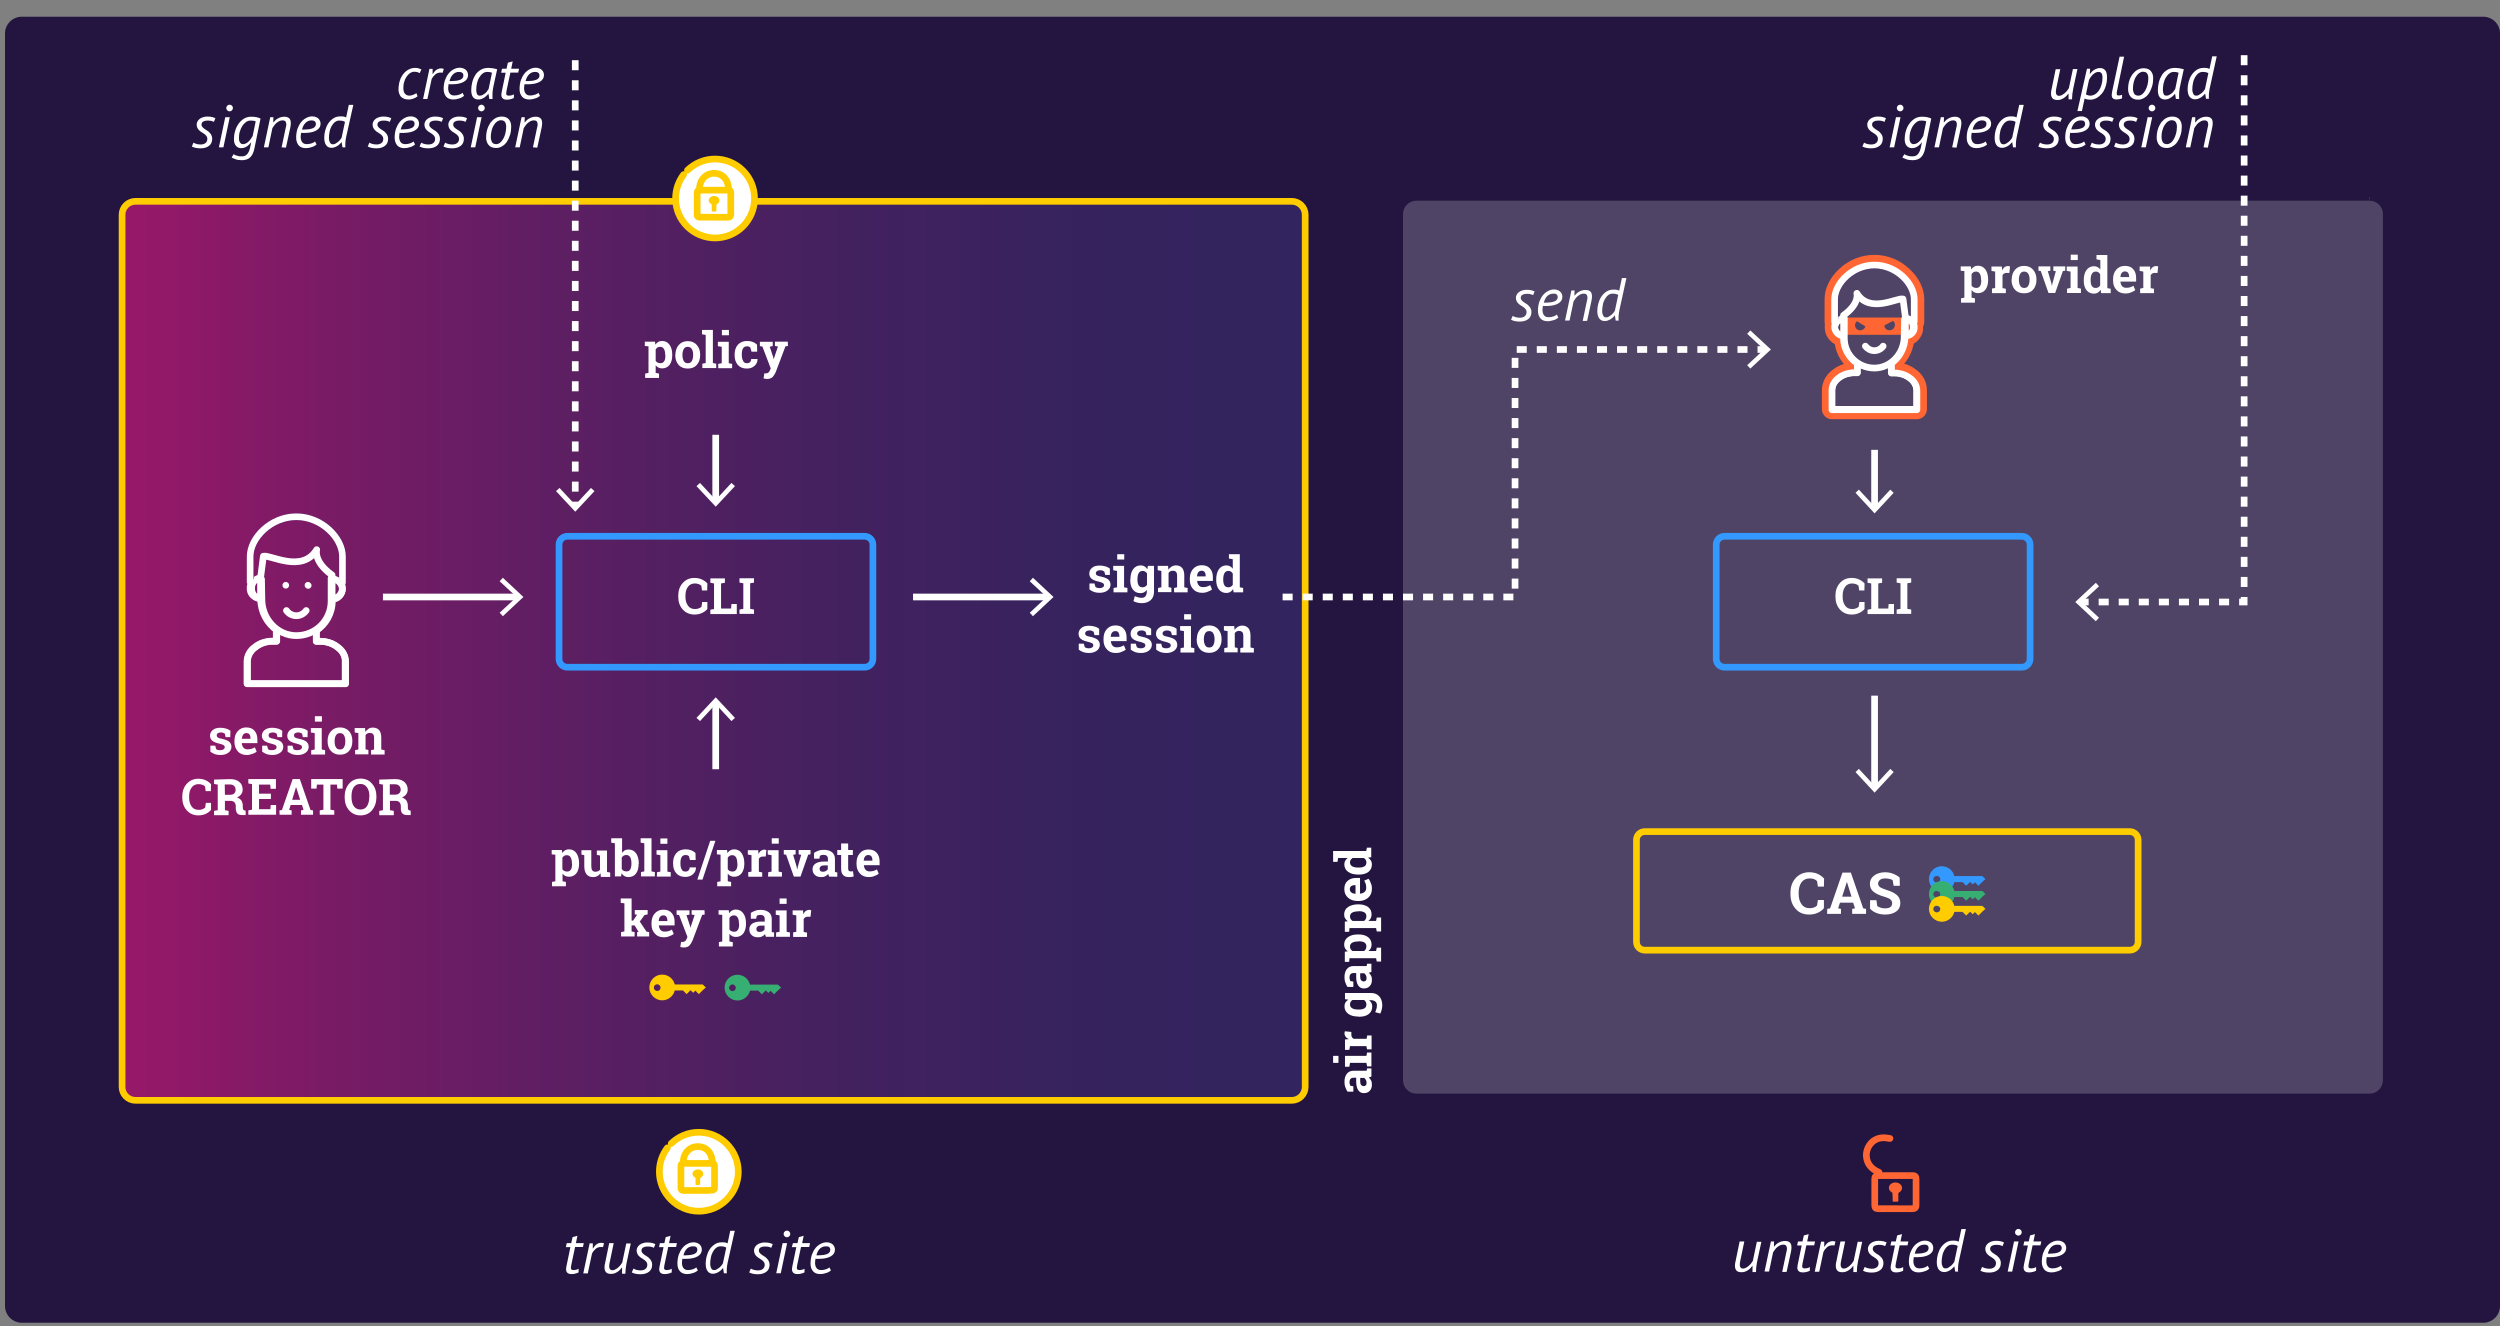 <?xml version="1.0" encoding="utf-8"?>
<!-- Generator: Adobe Illustrator 26.3.1, SVG Export Plug-In . SVG Version: 6.00 Build 0)  -->
<svg version="1.1" id="Ebene_1" xmlns="http://www.w3.org/2000/svg" xmlns:xlink="http://www.w3.org/1999/xlink" x="0px" y="0px"
	 viewBox="0 0 1495 793" style="enable-background:new 0 0 1495 793;" xml:space="preserve">
<rect x="0" y="0" width="1495" height="793" fill="#808080" stroke="none"/>
<style type="text/css">
	.st0{fill:#23153F;}
	.st1{fill:none;stroke:#FF6633;stroke-width:4;stroke-miterlimit:10;stroke-dasharray:0,6;}
	.st2{opacity:0.2;fill:#FFFFFF;enable-background:new    ;}
	.st3{enable-background:new    ;}
	.st4{fill:#FFFFFF;}
	.st5{fill:none;stroke:#FFFFFF;stroke-width:4;stroke-miterlimit:10;}
	.st6{fill:url(#SVGID_1_);stroke:#FFCC00;stroke-width:4;stroke-miterlimit:10;}
	.st7{fill:#FFFFFF;stroke:#FFCC00;stroke-width:4;stroke-linecap:round;stroke-linejoin:round;}
	.st8{fill:none;stroke:#FFCC00;stroke-width:4;stroke-linecap:round;stroke-linejoin:round;}
	.st9{fill:#FFCC00;}
	.st10{fill:none;stroke:#FF6633;stroke-width:4;stroke-linecap:round;stroke-linejoin:round;}
	.st11{fill:#FF6633;}
	.st12{fill:#3399FF;}
	.st13{fill:#38AF72;}
	.st14{fill:none;stroke:#FFCC00;stroke-width:4;stroke-miterlimit:10;}
	.st15{fill:none;stroke:#3399FF;stroke-width:4;stroke-miterlimit:10;}
	.st16{fill:none;stroke:#FFFFFF;stroke-width:4;stroke-linejoin:round;}
	.st17{fill:none;stroke:#FFFFFF;stroke-width:4;stroke-linecap:round;stroke-linejoin:round;}
	.st18{fill:none;stroke:#330066;stroke-width:4;stroke-linecap:round;stroke-linejoin:round;}
	.st19{fill:none;stroke:#FFFFFF;stroke-width:4;stroke-miterlimit:10;stroke-dasharray:0,0,6,6;}
</style>
<path class="st0" d="M13,10h1472c5.5,0,10,4.5,10,10v761c0,5.5-4.5,10-10,10H13c-5.5,0-10-4.5-10-10V20C3,14.5,7.5,10,13,10z"/>
<path class="st1" d="M847,120h570c4.4,0,8,3.6,8,8v518c0,4.4-3.6,8-8,8H847c-4.4,0-8-3.6-8-8V128C839,123.6,842.6,120,847,120z"/>
<path class="st2" d="M847,120h570c4.4,0,8,3.6,8,8v518c0,4.4-3.6,8-8,8H847c-4.4,0-8-3.6-8-8V128C839,123.6,842.6,120,847,120z"/>
<g class="st3">
	<path class="st4" d="M912.9,186.6c0-0.6-0.2-1.2-0.5-1.6s-0.7-0.8-1.2-1.2c-0.5-0.3-1-0.7-1.5-1c-0.6-0.3-1.1-0.7-1.5-1.1
		c-0.5-0.4-0.9-0.9-1.2-1.5c-0.3-0.6-0.5-1.3-0.5-2.1c0-0.7,0.2-1.3,0.5-1.9c0.3-0.6,0.8-1.1,1.3-1.5c0.6-0.4,1.2-0.8,2-1
		c0.8-0.3,1.6-0.4,2.5-0.4c1.3,0,2.3,0.1,3,0.3c0.7,0.2,1.3,0.4,1.9,0.7l-0.9,2.2c-1-0.6-2.3-0.8-3.9-0.8c-1,0-1.8,0.2-2.5,0.6
		c-0.7,0.4-1,1.1-1,1.9c0,0.5,0.2,0.9,0.5,1.3c0.3,0.4,0.7,0.7,1.2,1.1c0.5,0.3,1,0.7,1.5,1c0.6,0.3,1.1,0.7,1.5,1.2
		c0.5,0.4,0.9,1,1.2,1.6c0.3,0.6,0.5,1.3,0.5,2.1c0,1.9-0.6,3.3-1.9,4.3c-1.3,1-2.9,1.5-5.1,1.5c-1.1,0-2.1-0.1-3-0.3
		c-0.9-0.2-1.6-0.5-2.2-0.8l1-2.3c0.5,0.3,1.1,0.6,1.9,0.8c0.8,0.2,1.6,0.3,2.4,0.3c1.2,0,2.1-0.3,2.8-0.8
		C912.5,188.5,912.9,187.7,912.9,186.6z"/>
	<path class="st4" d="M931.9,189.9c-0.8,0.7-1.8,1.3-3,1.6s-2.3,0.6-3.4,0.6c-1.9,0-3.4-0.6-4.3-1.7c-1-1.1-1.5-2.6-1.5-4.6
		s0.3-3.7,0.8-5.3c0.6-1.6,1.3-2.9,2.2-4c0.9-1.1,1.9-1.9,3.1-2.5c1.1-0.6,2.3-0.9,3.5-0.9c0.9,0,1.6,0.1,2.2,0.4
		c0.6,0.2,1.2,0.6,1.6,1c0.4,0.4,0.7,0.9,0.9,1.4c0.2,0.5,0.3,1.1,0.3,1.6c0,1.7-0.8,3-2.5,4c-1.7,1-4.1,1.5-7.2,1.5
		c-0.3,0-0.6,0-0.9,0c-0.3,0-0.6,0-1-0.1c-0.1,0.5-0.2,0.9-0.2,1.3c0,0.4-0.1,0.8-0.1,1.1c0,1.3,0.3,2.4,0.9,3.2
		c0.6,0.8,1.5,1.2,2.8,1.2c1.1,0,2-0.2,2.9-0.5c0.9-0.3,1.6-0.7,2-1.1L931.9,189.9z M928.8,175.6c-1.3,0-2.5,0.5-3.4,1.3
		c-1,0.9-1.7,2.2-2.2,4.1c0.9,0,1.9,0,2.8-0.1c1,0,1.9-0.2,2.7-0.4c0.8-0.2,1.5-0.5,2-1c0.5-0.4,0.8-1.1,0.8-1.9
		c0-0.2,0-0.5-0.1-0.7c-0.1-0.3-0.2-0.5-0.4-0.7c-0.2-0.2-0.5-0.4-0.8-0.5S929.4,175.6,928.8,175.6z"/>
	<path class="st4" d="M946.5,191.7l2.4-11.4c0.1-0.4,0.2-0.9,0.3-1.3c0.1-0.4,0.1-0.8,0.1-1.1c0-0.7-0.2-1.3-0.5-1.7
		c-0.3-0.4-0.9-0.6-1.8-0.6c-0.6,0-1.2,0.1-1.8,0.4s-1.2,0.7-1.7,1.1c-0.5,0.4-1,0.9-1.4,1.5c-0.4,0.5-0.8,1.1-1.1,1.6l-2.4,11.5
		h-2.7l3.8-18h1.9l-0.1,3.1h0.1c0.3-0.4,0.7-0.8,1.1-1.2c0.4-0.4,0.9-0.8,1.5-1.1c0.5-0.3,1.1-0.6,1.8-0.8c0.7-0.2,1.4-0.3,2.2-0.3
		c1.2,0,2.1,0.3,2.8,0.9c0.7,0.6,1,1.6,1,3c0,0.7-0.1,1.6-0.3,2.6l-2.6,12H946.5z"/>
	<path class="st4" d="M968.4,185.5c-0.2,0.9-0.3,1.8-0.4,2.6c-0.1,0.8-0.1,1.6-0.1,2.3c0,0.3,0,0.5,0,0.7s0,0.4,0.1,0.6h-1.8
		l-0.5-3.1h-0.1c-0.3,0.4-0.6,0.8-1.1,1.2c-0.4,0.4-0.9,0.8-1.4,1.1c-0.5,0.3-1.1,0.6-1.7,0.8c-0.6,0.2-1.2,0.3-1.8,0.3
		c-1.3,0-2.4-0.5-3.2-1.5c-0.8-1-1.2-2.5-1.2-4.6c0-1.4,0.2-2.9,0.6-4.4c0.4-1.5,1-2.9,1.8-4.1c0.8-1.2,1.8-2.2,3-3
		c1.2-0.8,2.6-1.2,4.1-1.2c0.4,0,0.8,0,1.1,0c0.3,0,0.6,0.1,0.9,0.1c0.3,0,0.5,0.1,0.8,0.2c0.2,0.1,0.5,0.2,0.8,0.3l1.6-7.5h2.7
		L968.4,185.5z M960.5,189.8c0.5,0,1-0.1,1.5-0.4c0.5-0.3,1-0.6,1.5-1s0.9-0.8,1.3-1.3s0.7-0.9,0.9-1.3l2-9.4
		c-0.4-0.3-0.9-0.5-1.4-0.6c-0.5-0.1-1.2-0.2-2-0.2c-1,0-1.8,0.3-2.6,0.9c-0.8,0.6-1.4,1.4-2,2.4c-0.5,1-1,2.1-1.2,3.4
		c-0.3,1.3-0.4,2.6-0.4,3.9c0,1,0.2,1.8,0.6,2.5C959,189.5,959.6,189.8,960.5,189.8z"/>
</g>
<g>
	<line class="st5" x1="1121" y1="304" x2="1121" y2="269"/>
	<polygon class="st4" points="1132.4,294.7 1130.4,292.8 1121,302.9 1111.6,292.8 1109.6,294.7 1121,307 	"/>
</g>
<g>
	<line class="st5" x1="1121" y1="471" x2="1121" y2="416"/>
	<polygon class="st4" points="1132.4,461.7 1130.4,459.8 1121,469.9 1111.6,459.8 1109.6,461.7 1121,474 	"/>
</g>
<g class="st3">
	<path class="st4" d="M338.9,743.4h2.7l0.8-3.6l2.9-0.8l-0.9,4.4h4.7l-0.5,2.3h-4.7l-2.3,10.9c0,0.3-0.1,0.6-0.1,0.8
		c0,0.2-0.1,0.5-0.1,0.6c0,0.6,0.1,1,0.4,1.2s0.7,0.3,1.2,0.3c0.6,0,1.1-0.1,1.6-0.2c0.5-0.1,1-0.4,1.4-0.6v2.2
		c-0.5,0.3-1.2,0.5-1.9,0.7s-1.5,0.3-2.3,0.3c-2.2,0-3.3-1-3.3-3c0-0.4,0.1-0.9,0.2-1.5l2.4-11.6h-2.7L338.9,743.4z"/>
	<path class="st4" d="M360.6,745.8c-0.2,0-0.4-0.1-0.7-0.1c-0.2,0-0.4,0-0.6,0c-1.2,0-2.3,0.4-3.2,1.2c-0.9,0.8-1.6,1.7-2.1,2.8
		l-2.5,11.8h-2.7l3.8-18h1.9v3.1h0.1c0.3-0.5,0.6-0.9,0.9-1.3c0.3-0.4,0.7-0.8,1.1-1.1c0.4-0.3,0.9-0.6,1.3-0.7
		c0.5-0.2,1-0.3,1.6-0.3c0.5,0,1.1,0.1,1.7,0.3L360.6,745.8z"/>
	<path class="st4" d="M367,743.4l-2.5,12c-0.1,0.6-0.2,1.2-0.2,1.8c0,0.7,0.1,1.2,0.4,1.7c0.3,0.4,0.7,0.7,1.4,0.7
		c0.6,0,1.2-0.1,1.7-0.4c0.6-0.3,1.2-0.7,1.7-1.1s1-1,1.5-1.5c0.4-0.6,0.8-1.1,1.1-1.6l2.4-11.4h2.7l-2.3,10.7
		c-0.1,0.4-0.2,0.9-0.3,1.5c-0.1,0.6-0.2,1.2-0.3,1.9c-0.1,0.6-0.1,1.3-0.2,1.9c0,0.6-0.1,1.1-0.1,1.6v0.5H372V758h-0.1
		c-0.4,0.5-0.8,0.9-1.2,1.4c-0.5,0.5-1,0.9-1.5,1.2s-1.2,0.7-1.8,0.9s-1.3,0.3-2.1,0.3c-0.5,0-1-0.1-1.5-0.2
		c-0.4-0.1-0.8-0.3-1.2-0.6c-0.3-0.3-0.6-0.7-0.8-1.2c-0.2-0.5-0.3-1.1-0.3-1.9c0-0.8,0.1-1.8,0.4-2.8l2.4-11.7H367z"/>
	<path class="st4" d="M387.1,756.3c0-0.6-0.2-1.2-0.5-1.6c-0.3-0.4-0.7-0.8-1.2-1.2c-0.5-0.3-1-0.7-1.5-1c-0.6-0.3-1.1-0.7-1.5-1.1
		c-0.5-0.4-0.9-0.9-1.2-1.5c-0.3-0.6-0.5-1.3-0.5-2.1c0-0.7,0.2-1.3,0.5-1.9c0.3-0.6,0.8-1.1,1.3-1.5s1.2-0.8,2-1
		c0.8-0.3,1.6-0.4,2.5-0.4c1.3,0,2.3,0.1,3,0.3c0.7,0.2,1.3,0.4,1.9,0.7l-0.9,2.2c-1-0.6-2.3-0.8-3.9-0.8c-1,0-1.8,0.2-2.5,0.6
		c-0.7,0.4-1,1.1-1,1.9c0,0.5,0.2,0.9,0.5,1.3c0.3,0.4,0.7,0.7,1.2,1.1c0.5,0.3,1,0.7,1.5,1c0.6,0.3,1.1,0.7,1.5,1.2
		c0.5,0.4,0.9,1,1.2,1.6c0.3,0.6,0.5,1.3,0.5,2.1c0,1.9-0.6,3.3-1.9,4.3c-1.3,1-2.9,1.5-5.1,1.5c-1.1,0-2.1-0.1-3-0.3
		c-0.9-0.2-1.6-0.5-2.2-0.8l1-2.3c0.5,0.3,1.1,0.6,1.9,0.8c0.8,0.2,1.6,0.3,2.4,0.3c1.2,0,2.1-0.3,2.8-0.8
		C386.7,758.3,387.1,757.4,387.1,756.3z"/>
	<path class="st4" d="M394.6,743.4h2.7l0.8-3.6l2.9-0.8l-0.9,4.4h4.7l-0.5,2.3h-4.7l-2.3,10.9c0,0.3-0.1,0.6-0.1,0.8
		c0,0.2-0.1,0.5-0.1,0.6c0,0.6,0.1,1,0.4,1.2s0.7,0.3,1.2,0.3c0.6,0,1.1-0.1,1.6-0.2c0.5-0.1,1-0.4,1.4-0.6v2.2
		c-0.5,0.3-1.2,0.5-1.9,0.7s-1.5,0.3-2.3,0.3c-2.2,0-3.3-1-3.3-3c0-0.4,0.1-0.9,0.2-1.5l2.4-11.6h-2.7L394.6,743.4z"/>
	<path class="st4" d="M417.3,759.7c-0.8,0.7-1.8,1.3-3,1.6c-1.1,0.4-2.3,0.6-3.4,0.6c-1.9,0-3.4-0.6-4.3-1.7c-1-1.1-1.5-2.6-1.5-4.6
		s0.3-3.7,0.8-5.3c0.6-1.6,1.3-2.9,2.2-4c0.9-1.1,1.9-1.9,3.1-2.5c1.1-0.6,2.3-0.9,3.5-0.9c0.9,0,1.6,0.1,2.2,0.4
		c0.6,0.2,1.2,0.6,1.6,1c0.4,0.4,0.7,0.9,0.9,1.4c0.2,0.5,0.3,1.1,0.3,1.6c0,1.7-0.8,3-2.5,4c-1.7,1-4.1,1.5-7.2,1.5
		c-0.3,0-0.6,0-0.9,0c-0.3,0-0.6,0-1-0.1c-0.1,0.5-0.2,0.9-0.2,1.3c0,0.4-0.1,0.8-0.1,1.1c0,1.3,0.3,2.4,0.9,3.2
		c0.6,0.8,1.5,1.2,2.8,1.2c1.1,0,2-0.2,2.9-0.5c0.9-0.3,1.6-0.7,2-1.1L417.3,759.7z M414.3,745.3c-1.3,0-2.5,0.5-3.4,1.3
		c-1,0.9-1.7,2.2-2.2,4.1c0.9,0,1.9,0,2.8-0.1c1,0,1.9-0.2,2.7-0.4c0.8-0.2,1.5-0.5,2-1c0.5-0.4,0.8-1.1,0.8-1.9
		c0-0.2,0-0.5-0.1-0.7c-0.1-0.3-0.2-0.5-0.4-0.7c-0.2-0.2-0.5-0.4-0.8-0.5C415.2,745.4,414.8,745.3,414.3,745.3z"/>
	<path class="st4" d="M435.1,755.2c-0.2,0.9-0.3,1.8-0.4,2.6c-0.1,0.8-0.1,1.6-0.1,2.3c0,0.3,0,0.5,0,0.7c0,0.2,0,0.4,0.1,0.6h-1.8
		l-0.5-3.1h-0.1c-0.3,0.4-0.6,0.8-1.1,1.2c-0.4,0.4-0.9,0.8-1.4,1.1s-1.1,0.6-1.7,0.8c-0.6,0.2-1.2,0.3-1.8,0.3
		c-1.3,0-2.4-0.5-3.1-1.5c-0.8-1-1.2-2.5-1.2-4.6c0-1.4,0.2-2.9,0.6-4.4c0.4-1.5,1-2.9,1.8-4.1c0.8-1.2,1.8-2.2,3-3s2.6-1.2,4.1-1.2
		c0.4,0,0.8,0,1.1,0c0.3,0,0.6,0.1,0.9,0.1s0.5,0.1,0.8,0.2c0.2,0.1,0.5,0.2,0.8,0.3l1.6-7.5h2.7L435.1,755.2z M427.1,759.5
		c0.5,0,1-0.1,1.5-0.4c0.5-0.3,1-0.6,1.5-1c0.5-0.4,0.9-0.8,1.3-1.3c0.4-0.5,0.7-0.9,0.9-1.3l2-9.4c-0.4-0.3-0.9-0.5-1.4-0.6
		c-0.5-0.1-1.2-0.2-2-0.2c-1,0-1.8,0.3-2.6,0.9s-1.4,1.4-2,2.4c-0.5,1-1,2.1-1.2,3.4c-0.3,1.3-0.4,2.6-0.4,3.9c0,1,0.2,1.8,0.6,2.5
		C425.6,759.2,426.3,759.5,427.1,759.5z"/>
	<path class="st4" d="M457.3,756.3c0-0.6-0.2-1.2-0.5-1.6c-0.3-0.4-0.7-0.8-1.2-1.2c-0.5-0.3-1-0.7-1.5-1c-0.6-0.3-1.1-0.7-1.5-1.1
		c-0.5-0.4-0.9-0.9-1.2-1.5c-0.3-0.6-0.5-1.3-0.5-2.1c0-0.7,0.2-1.3,0.5-1.9c0.3-0.6,0.8-1.1,1.3-1.5s1.2-0.8,2-1
		c0.8-0.3,1.6-0.4,2.5-0.4c1.3,0,2.3,0.1,3,0.3c0.7,0.2,1.3,0.4,1.9,0.7l-0.9,2.2c-1-0.6-2.3-0.8-3.9-0.8c-1,0-1.8,0.2-2.5,0.6
		c-0.7,0.4-1,1.1-1,1.9c0,0.5,0.2,0.9,0.5,1.3c0.3,0.4,0.7,0.7,1.2,1.1c0.5,0.3,1,0.7,1.5,1c0.6,0.3,1.1,0.7,1.5,1.2
		c0.5,0.4,0.9,1,1.2,1.6c0.3,0.6,0.5,1.3,0.5,2.1c0,1.9-0.6,3.3-1.9,4.3c-1.3,1-2.9,1.5-5.1,1.5c-1.1,0-2.1-0.1-3-0.3
		c-0.9-0.2-1.6-0.5-2.2-0.8l1-2.3c0.5,0.3,1.1,0.6,1.9,0.8c0.8,0.2,1.6,0.3,2.4,0.3c1.2,0,2.1-0.3,2.8-0.8
		C456.9,758.3,457.3,757.4,457.3,756.3z"/>
	<path class="st4" d="M468,743.4h2.7l-3.8,18h-2.7L468,743.4z M468.6,737.9c0-0.6,0.2-1,0.6-1.4c0.4-0.4,0.8-0.6,1.4-0.6
		s1,0.2,1.4,0.6c0.4,0.4,0.6,0.9,0.6,1.4s-0.2,1-0.6,1.4c-0.4,0.4-0.9,0.6-1.4,0.6s-1-0.2-1.4-0.6
		C468.8,738.9,468.6,738.5,468.6,737.9z"/>
	<path class="st4" d="M474.2,743.4h2.7l0.8-3.6l2.9-0.8l-0.9,4.4h4.7l-0.5,2.3H479l-2.3,10.9c0,0.3-0.1,0.6-0.1,0.8
		c0,0.2-0.1,0.5-0.1,0.6c0,0.6,0.1,1,0.4,1.2s0.7,0.3,1.2,0.3c0.6,0,1.1-0.1,1.6-0.2c0.5-0.1,1-0.4,1.4-0.6v2.2
		c-0.5,0.3-1.2,0.5-1.9,0.7s-1.5,0.3-2.3,0.3c-2.2,0-3.3-1-3.3-3c0-0.4,0.1-0.9,0.2-1.5l2.4-11.6h-2.7L474.2,743.4z"/>
	<path class="st4" d="M496.9,759.7c-0.8,0.7-1.8,1.3-3,1.6c-1.1,0.4-2.3,0.6-3.4,0.6c-1.9,0-3.4-0.6-4.3-1.7c-1-1.1-1.5-2.6-1.5-4.6
		s0.3-3.7,0.8-5.3c0.6-1.6,1.3-2.9,2.2-4c0.9-1.1,1.9-1.9,3.1-2.5c1.1-0.6,2.3-0.9,3.5-0.9c0.9,0,1.6,0.1,2.2,0.4
		c0.6,0.2,1.2,0.6,1.6,1c0.4,0.4,0.7,0.9,0.9,1.4c0.2,0.5,0.3,1.1,0.3,1.6c0,1.7-0.8,3-2.5,4c-1.7,1-4.1,1.5-7.2,1.5
		c-0.3,0-0.6,0-0.9,0c-0.3,0-0.6,0-1-0.1c-0.1,0.5-0.2,0.9-0.2,1.3c0,0.4-0.1,0.8-0.1,1.1c0,1.3,0.3,2.4,0.9,3.2
		c0.6,0.8,1.5,1.2,2.8,1.2c1.1,0,2-0.2,2.9-0.5c0.9-0.3,1.6-0.7,2-1.1L496.9,759.7z M493.8,745.3c-1.3,0-2.5,0.5-3.4,1.3
		c-1,0.9-1.7,2.2-2.2,4.1c0.9,0,1.9,0,2.8-0.1c1,0,1.9-0.2,2.7-0.4c0.8-0.2,1.5-0.5,2-1c0.5-0.4,0.8-1.1,0.8-1.9
		c0-0.2,0-0.5-0.1-0.7c-0.1-0.3-0.2-0.5-0.4-0.7c-0.2-0.2-0.5-0.4-0.8-0.5C494.8,745.4,494.3,745.3,493.8,745.3z"/>
</g>
<linearGradient id="SVGID_1_" gradientUnits="userSpaceOnUse" x1="73" y1="404.705" x2="780.47" y2="404.705" gradientTransform="matrix(1 0 0 -1 0 793.89)">
	<stop  offset="0" style="stop-color:#981869"/>
	<stop  offset="0.19" style="stop-color:#771B65"/>
	<stop  offset="0.4" style="stop-color:#591F62"/>
	<stop  offset="0.61" style="stop-color:#43215F"/>
	<stop  offset="0.81" style="stop-color:#36235E"/>
	<stop  offset="1" style="stop-color:#32245E"/>
</linearGradient>
<path class="st6" d="M81,120.4h691.5c4.4,0,8,3.6,8,8V650c0,4.4-3.6,8-8,8H81c-4.4,0-8-3.6-8-8V128.4C73,124,76.6,120.4,81,120.4z"
	/>
<g>
	<path class="st7" d="M401.4,683.8c4.3-4.1,10-6.7,16.5-6.7c13,0,23.6,10.6,23.6,23.6s-10.6,23.6-23.6,23.6s-23.6-10.6-23.6-23.6
		c0-5.4,1.8-10.3,4.8-14.3"/>
	<g>
		<path class="st8" d="M417.3,711.9h-8.5c-1.2,0-1.6-0.5-1.6-1.6v-13c0-1.2,0.5-1.6,1.6-1.6h17c1.1,0,1.5,0.5,1.5,1.5v13
			c0,1.1-0.5,1.5-1.5,1.5C423,712,420.1,711.9,417.3,711.9L417.3,711.9z"/>
		<path class="st8" d="M408.6,694.6c0.2-3.6,1.8-6.7,5.3-8.3c4-1.7,10-0.3,11.6,5.7c0.2,0.8,0.3,1.5,0.5,2.4"/>
		<path class="st9" d="M415.9,706.4L415.9,706.4v1.7c0,0.3,0.1,0.5,0.5,0.5h1.7c0.5,0,0.6-0.1,0.6-0.5v-3.2c0-0.3,0.1-0.6,0.5-0.8
			c1.2-0.7,1.5-1.8,1.2-2.9c-0.4-1.1-1.5-1.9-2.9-1.9c-1.5-0.1-2.7,0.7-3.2,1.7c-0.5,1.1-0.1,2.3,1.1,3c0.5,0.3,0.6,0.5,0.5,1
			C415.9,705.5,415.9,705.9,415.9,706.4L415.9,706.4z"/>
	</g>
</g>
<g>
	<path class="st7" d="M411.1,101.8c4.3-4.1,10-6.7,16.5-6.7c13,0,23.6,10.6,23.6,23.6s-10.6,23.6-23.6,23.6s-23.6-10.6-23.6-23.6
		c0-5.4,1.8-10.3,4.8-14.3"/>
	<g>
		<path class="st8" d="M427,129.9h-8.5c-1.2,0-1.6-0.4-1.6-1.6v-13c0-1.2,0.5-1.6,1.6-1.6h17c1.1,0,1.5,0.4,1.5,1.6v13
			c0,1.1-0.5,1.6-1.5,1.6C432.6,130,429.8,129.9,427,129.9L427,129.9z"/>
		<path class="st8" d="M418.3,112.6c0.2-3.6,1.8-6.7,5.3-8.3c4-1.7,10-0.3,11.6,5.7c0.2,0.8,0.3,1.6,0.5,2.4"/>
		<path class="st9" d="M425.6,124.4L425.6,124.4v1.7c0,0.3,0.1,0.4,0.5,0.4h1.7c0.5,0,0.6-0.1,0.6-0.5v-3.2c0-0.3,0.1-0.6,0.5-0.8
			c1.2-0.7,1.5-1.8,1.2-2.9c-0.4-1.1-1.5-1.9-2.9-1.9c-1.5-0.1-2.7,0.7-3.2,1.7c-0.5,1.1-0.1,2.3,1.1,3c0.5,0.3,0.6,0.5,0.5,1
			C425.6,123.5,425.6,123.9,425.6,124.4L425.6,124.4z"/>
	</g>
</g>
<g>
	<path class="st10" d="M1133.5,722.8h-10.4c-1.4,0-2-0.5-2-2V705c0-1.4,0.6-2,2-2h20.8c1.3,0,1.9,0.5,1.9,1.9v16
		c0,1.3-0.6,1.9-1.9,1.9C1140.4,722.9,1136.9,722.8,1133.5,722.8L1133.5,722.8z"/>
	<path class="st10" d="M1123.6,701c-4.1-1.7-7.1-4.7-7.5-9.4c-0.4-5.3,3.6-11.7,11.2-11.2c1,0.1,1.9,0.3,2.9,0.4"/>
	<path class="st11" d="M1131.8,716L1131.8,716v2.1c0,0.4,0.2,0.5,0.6,0.5h2.1c0.6,0,0.7-0.2,0.7-0.6v-4c0-0.4,0.1-0.7,0.6-1
		c1.4-0.8,1.9-2.2,1.5-3.5c-0.5-1.3-1.8-2.3-3.6-2.4c-1.8-0.1-3.3,0.8-3.9,2.1c-0.6,1.3-0.1,2.8,1.3,3.7c0.6,0.3,0.7,0.6,0.6,1.2
		C1131.8,714.9,1131.8,715.5,1131.8,716L1131.8,716z"/>
</g>
<g class="st3">
	<path class="st4" d="M1043.1,742.4l-2.5,12c-0.1,0.6-0.2,1.2-0.2,1.8c0,0.7,0.1,1.2,0.4,1.7c0.3,0.4,0.7,0.7,1.4,0.7
		c0.6,0,1.2-0.1,1.7-0.4c0.6-0.3,1.2-0.7,1.7-1.1s1-1,1.5-1.5c0.4-0.6,0.8-1.1,1.1-1.6l2.4-11.4h2.7l-2.3,10.7
		c-0.1,0.4-0.2,0.9-0.3,1.5c-0.1,0.6-0.2,1.2-0.3,1.9c-0.1,0.6-0.2,1.3-0.2,1.9c0,0.6-0.1,1.1-0.1,1.6v0.5h-2.1V757h-0.1
		c-0.4,0.5-0.8,0.9-1.2,1.4s-1,0.9-1.5,1.2c-0.6,0.4-1.2,0.7-1.8,0.9c-0.6,0.2-1.3,0.3-2.1,0.3c-0.5,0-1-0.1-1.5-0.2
		s-0.8-0.3-1.2-0.6c-0.3-0.3-0.6-0.7-0.8-1.2c-0.2-0.5-0.3-1.1-0.3-1.9c0-0.8,0.1-1.8,0.4-2.8l2.4-11.7H1043.1z"/>
	<path class="st4" d="M1065.8,760.4l2.4-11.4c0.1-0.4,0.2-0.9,0.3-1.3c0.1-0.4,0.1-0.8,0.1-1.1c0-0.7-0.2-1.3-0.5-1.7
		c-0.3-0.4-0.9-0.6-1.8-0.6c-0.6,0-1.2,0.1-1.8,0.4s-1.2,0.7-1.7,1.1c-0.5,0.4-1,0.9-1.4,1.5c-0.4,0.5-0.8,1.1-1.1,1.6l-2.4,11.5
		h-2.7l3.8-18h1.9l-0.1,3.1h0.1c0.3-0.4,0.7-0.8,1.1-1.2c0.4-0.4,0.9-0.8,1.5-1.1c0.5-0.3,1.1-0.6,1.8-0.8c0.7-0.2,1.4-0.3,2.2-0.3
		c1.2,0,2.1,0.3,2.8,0.9c0.7,0.6,1,1.6,1,3c0,0.7-0.1,1.6-0.3,2.6l-2.6,12H1065.8z"/>
	<path class="st4" d="M1075.2,742.4h2.7l0.8-3.6l2.9-0.8l-0.9,4.4h4.7l-0.5,2.3h-4.7l-2.3,10.9c0,0.3-0.1,0.6-0.1,0.8
		c0,0.2-0.1,0.5-0.1,0.6c0,0.6,0.1,1,0.4,1.2c0.3,0.2,0.7,0.3,1.2,0.3c0.6,0,1.1-0.1,1.6-0.2c0.5-0.1,1-0.4,1.4-0.6v2.2
		c-0.5,0.3-1.2,0.5-1.9,0.7s-1.5,0.3-2.3,0.3c-2.2,0-3.3-1-3.3-3c0-0.4,0.1-0.9,0.2-1.5l2.4-11.6h-2.7L1075.2,742.4z"/>
	<path class="st4" d="M1097,744.8c-0.2,0-0.4-0.1-0.7-0.1c-0.2,0-0.4,0-0.6,0c-1.2,0-2.3,0.4-3.2,1.2c-0.9,0.8-1.6,1.7-2.1,2.8
		l-2.5,11.8h-2.7l3.8-18h1.9v3.1h0.1c0.3-0.5,0.6-0.9,0.9-1.3c0.3-0.4,0.7-0.8,1.1-1.1c0.4-0.3,0.9-0.6,1.3-0.7
		c0.5-0.2,1-0.3,1.6-0.3c0.5,0,1.1,0.1,1.7,0.3L1097,744.8z"/>
	<path class="st4" d="M1103.4,742.4l-2.5,12c-0.1,0.6-0.2,1.2-0.2,1.8c0,0.7,0.1,1.2,0.4,1.7c0.3,0.4,0.7,0.7,1.4,0.7
		c0.6,0,1.2-0.1,1.7-0.4c0.6-0.3,1.2-0.7,1.7-1.1s1-1,1.5-1.5c0.4-0.6,0.8-1.1,1.1-1.6l2.4-11.4h2.7l-2.3,10.7
		c-0.1,0.4-0.2,0.9-0.3,1.5c-0.1,0.6-0.2,1.2-0.3,1.9c-0.1,0.6-0.2,1.3-0.2,1.9c0,0.6-0.1,1.1-0.1,1.6v0.5h-2.1V757h-0.1
		c-0.4,0.5-0.8,0.9-1.2,1.4s-1,0.9-1.5,1.2c-0.6,0.4-1.2,0.7-1.8,0.9c-0.6,0.2-1.3,0.3-2.1,0.3c-0.5,0-1-0.1-1.5-0.2
		s-0.8-0.3-1.2-0.6c-0.3-0.3-0.6-0.7-0.8-1.2c-0.2-0.5-0.3-1.1-0.3-1.9c0-0.8,0.1-1.8,0.4-2.8l2.4-11.7H1103.4z"/>
	<path class="st4" d="M1123.4,755.3c0-0.6-0.2-1.2-0.5-1.6c-0.3-0.4-0.7-0.8-1.2-1.2s-1-0.7-1.5-1c-0.6-0.3-1.1-0.7-1.5-1.1
		c-0.5-0.4-0.9-0.9-1.2-1.5c-0.3-0.6-0.5-1.3-0.5-2.1c0-0.7,0.2-1.3,0.5-1.9c0.3-0.6,0.8-1.1,1.3-1.5c0.6-0.4,1.2-0.8,2-1
		c0.8-0.3,1.6-0.4,2.5-0.4c1.3,0,2.3,0.1,3,0.3s1.3,0.4,1.9,0.7l-0.9,2.2c-1-0.6-2.3-0.8-3.9-0.8c-1,0-1.8,0.2-2.5,0.6s-1,1.1-1,1.9
		c0,0.5,0.2,0.9,0.5,1.3c0.3,0.4,0.7,0.7,1.2,1.1c0.5,0.3,1,0.7,1.5,1s1.1,0.7,1.5,1.2c0.5,0.4,0.9,1,1.2,1.6
		c0.3,0.6,0.5,1.3,0.5,2.1c0,1.9-0.6,3.3-1.9,4.3c-1.3,1-2.9,1.5-5.1,1.5c-1.1,0-2.1-0.1-3-0.3c-0.9-0.2-1.6-0.5-2.2-0.8l1-2.3
		c0.5,0.3,1.1,0.6,1.9,0.8s1.6,0.3,2.4,0.3c1.2,0,2.1-0.3,2.8-0.8C1123.1,757.3,1123.4,756.4,1123.4,755.3z"/>
	<path class="st4" d="M1131,742.4h2.7l0.8-3.6l2.9-0.8l-0.9,4.4h4.7l-0.5,2.3h-4.7l-2.3,10.9c0,0.3-0.1,0.6-0.1,0.8
		c0,0.2-0.1,0.5-0.1,0.6c0,0.6,0.1,1,0.4,1.2c0.3,0.2,0.7,0.3,1.2,0.3c0.6,0,1.1-0.1,1.6-0.2c0.5-0.1,1-0.4,1.4-0.6v2.2
		c-0.5,0.3-1.2,0.5-1.9,0.7s-1.5,0.3-2.3,0.3c-2.2,0-3.3-1-3.3-3c0-0.4,0.1-0.9,0.2-1.5l2.4-11.6h-2.7L1131,742.4z"/>
	<path class="st4" d="M1153.7,758.7c-0.8,0.7-1.8,1.3-3,1.6c-1.1,0.4-2.3,0.6-3.4,0.6c-1.9,0-3.4-0.6-4.3-1.7s-1.5-2.6-1.5-4.6
		s0.3-3.7,0.8-5.3c0.6-1.6,1.3-2.9,2.2-4s1.9-1.9,3.1-2.5c1.1-0.6,2.3-0.9,3.5-0.9c0.9,0,1.6,0.1,2.2,0.4c0.6,0.2,1.2,0.6,1.6,1
		c0.4,0.4,0.7,0.9,0.9,1.4c0.2,0.5,0.3,1.1,0.3,1.6c0,1.7-0.8,3-2.5,4c-1.7,1-4.1,1.5-7.2,1.5c-0.3,0-0.6,0-0.9,0
		c-0.3,0-0.6,0-1-0.1c-0.1,0.5-0.2,0.9-0.2,1.3s-0.1,0.8-0.1,1.1c0,1.3,0.3,2.4,0.9,3.2s1.5,1.2,2.8,1.2c1.1,0,2-0.2,2.9-0.5
		s1.6-0.7,2-1.1L1153.7,758.7z M1150.6,744.3c-1.3,0-2.5,0.5-3.4,1.3c-1,0.9-1.7,2.2-2.2,4.1c0.9,0,1.9,0,2.8-0.1
		c1,0,1.9-0.2,2.7-0.4s1.5-0.5,2-1c0.5-0.4,0.8-1.1,0.8-1.9c0-0.2,0-0.5-0.1-0.7s-0.2-0.5-0.4-0.7s-0.5-0.4-0.8-0.5
		C1151.6,744.4,1151.2,744.3,1150.6,744.3z"/>
	<path class="st4" d="M1171.4,754.2c-0.2,0.9-0.3,1.8-0.4,2.6c-0.1,0.8-0.1,1.6-0.1,2.3c0,0.3,0,0.5,0,0.7s0,0.4,0.1,0.6h-1.8
		l-0.5-3.1h-0.1c-0.3,0.4-0.6,0.8-1.1,1.2c-0.4,0.4-0.9,0.8-1.4,1.1c-0.5,0.3-1.1,0.6-1.7,0.8c-0.6,0.2-1.2,0.3-1.8,0.3
		c-1.3,0-2.4-0.5-3.2-1.5c-0.8-1-1.2-2.5-1.2-4.6c0-1.4,0.2-2.9,0.6-4.4c0.4-1.5,1-2.9,1.8-4.1c0.8-1.2,1.8-2.2,3-3
		c1.2-0.8,2.6-1.2,4.1-1.2c0.4,0,0.8,0,1.1,0c0.3,0,0.6,0.1,0.9,0.1c0.3,0,0.5,0.1,0.8,0.2c0.2,0.1,0.5,0.2,0.8,0.3l1.6-7.5h2.7
		L1171.4,754.2z M1163.5,758.5c0.5,0,1-0.1,1.5-0.4c0.5-0.3,1-0.6,1.5-1s0.9-0.8,1.3-1.3s0.7-0.9,0.9-1.3l2-9.4
		c-0.4-0.3-0.9-0.5-1.4-0.6c-0.5-0.1-1.2-0.2-2-0.2c-1,0-1.8,0.3-2.6,0.9c-0.8,0.6-1.4,1.4-2,2.4c-0.5,1-1,2.1-1.2,3.4
		c-0.3,1.3-0.4,2.6-0.4,3.9c0,1,0.2,1.8,0.6,2.5C1162,758.2,1162.6,758.5,1163.5,758.5z"/>
	<path class="st4" d="M1193.6,755.3c0-0.6-0.2-1.2-0.5-1.6s-0.7-0.8-1.2-1.2c-0.5-0.3-1-0.7-1.5-1c-0.6-0.3-1.1-0.7-1.5-1.1
		c-0.5-0.4-0.9-0.9-1.2-1.5c-0.3-0.6-0.5-1.3-0.5-2.1c0-0.7,0.2-1.3,0.5-1.9c0.3-0.6,0.8-1.1,1.3-1.5c0.6-0.4,1.2-0.8,2-1
		c0.8-0.3,1.6-0.4,2.5-0.4c1.3,0,2.3,0.1,3,0.3c0.7,0.2,1.3,0.4,1.9,0.7l-0.9,2.2c-1-0.6-2.3-0.8-3.9-0.8c-1,0-1.8,0.2-2.5,0.6
		c-0.7,0.4-1,1.1-1,1.9c0,0.5,0.2,0.9,0.5,1.3c0.3,0.4,0.7,0.7,1.2,1.1c0.5,0.3,1,0.7,1.5,1c0.6,0.3,1.1,0.7,1.5,1.2
		c0.5,0.4,0.9,1,1.2,1.6c0.3,0.6,0.5,1.3,0.5,2.1c0,1.9-0.6,3.3-1.9,4.3c-1.3,1-2.9,1.5-5.1,1.5c-1.1,0-2.1-0.1-3-0.3
		c-0.9-0.2-1.6-0.5-2.2-0.8l1-2.3c0.5,0.3,1.1,0.6,1.9,0.8c0.8,0.2,1.6,0.3,2.4,0.3c1.2,0,2.1-0.3,2.8-0.8
		C1193.3,757.3,1193.6,756.4,1193.6,755.3z"/>
	<path class="st4" d="M1204.4,742.4h2.7l-3.8,18h-2.7L1204.4,742.4z M1205,736.9c0-0.6,0.2-1,0.6-1.4c0.4-0.4,0.8-0.6,1.4-0.6
		c0.6,0,1,0.2,1.4,0.6c0.4,0.4,0.6,0.9,0.6,1.4s-0.2,1-0.6,1.4c-0.4,0.4-0.9,0.6-1.4,0.6c-0.6,0-1-0.2-1.4-0.6
		C1205.1,737.9,1205,737.5,1205,736.9z"/>
	<path class="st4" d="M1210.5,742.4h2.7l0.8-3.6l2.9-0.8l-0.9,4.4h4.7l-0.5,2.3h-4.7l-2.3,10.9c0,0.3-0.1,0.6-0.1,0.8
		c0,0.2-0.1,0.5-0.1,0.6c0,0.6,0.1,1,0.4,1.2c0.3,0.2,0.7,0.3,1.2,0.3c0.6,0,1.1-0.1,1.6-0.2c0.5-0.1,1-0.4,1.4-0.6v2.2
		c-0.5,0.3-1.2,0.5-1.9,0.7s-1.5,0.3-2.3,0.3c-2.2,0-3.3-1-3.3-3c0-0.4,0.1-0.9,0.2-1.5l2.4-11.6h-2.7L1210.5,742.4z"/>
	<path class="st4" d="M1233.2,758.7c-0.8,0.7-1.8,1.3-3,1.6c-1.1,0.4-2.3,0.6-3.4,0.6c-1.9,0-3.4-0.6-4.3-1.7s-1.5-2.6-1.5-4.6
		s0.3-3.7,0.8-5.3c0.6-1.6,1.3-2.9,2.2-4s1.9-1.9,3.1-2.5c1.1-0.6,2.3-0.9,3.5-0.9c0.9,0,1.6,0.1,2.2,0.4c0.6,0.2,1.2,0.6,1.6,1
		c0.4,0.4,0.7,0.9,0.9,1.4c0.2,0.5,0.3,1.1,0.3,1.6c0,1.7-0.8,3-2.5,4c-1.7,1-4.1,1.5-7.2,1.5c-0.3,0-0.6,0-0.9,0
		c-0.3,0-0.6,0-1-0.1c-0.1,0.5-0.2,0.9-0.2,1.3s-0.1,0.8-0.1,1.1c0,1.3,0.3,2.4,0.9,3.2s1.5,1.2,2.8,1.2c1.1,0,2-0.2,2.9-0.5
		s1.6-0.7,2-1.1L1233.2,758.7z M1230.2,744.3c-1.3,0-2.5,0.5-3.4,1.3c-1,0.9-1.7,2.2-2.2,4.1c0.9,0,1.9,0,2.8-0.1
		c1,0,1.9-0.2,2.7-0.4s1.5-0.5,2-1c0.5-0.4,0.8-1.1,0.8-1.9c0-0.2,0-0.5-0.1-0.7s-0.2-0.5-0.4-0.7s-0.5-0.4-0.8-0.5
		C1231.1,744.4,1230.7,744.3,1230.2,744.3z"/>
</g>
<g>
	<g class="st3">
		<path class="st4" d="M1090.7,530.2l-3.6,0l-0.5-3.3c-0.5-0.5-1.1-0.9-1.8-1.2c-0.7-0.3-1.6-0.4-2.6-0.4c-2.1,0-3.8,0.8-4.9,2.3
			c-1.1,1.6-1.7,3.6-1.7,6.1l0,0.9c0,2.5,0.6,4.5,1.7,6.1c1.1,1.6,2.7,2.4,4.8,2.4c1,0,1.8-0.1,2.6-0.4c0.8-0.3,1.4-0.7,1.9-1.2
			l0.5-3.3l3.6,0l0,4.9c-1,1.2-2.2,2.1-3.8,2.8c-1.5,0.7-3.2,1-5.1,1c-3.3,0-6-1.1-8-3.4c-2.1-2.3-3.1-5.2-3.1-8.8l0-0.8
			c0-3.6,1-6.5,3.1-8.8c2.1-2.3,4.8-3.5,8.1-3.5c1.9,0,3.6,0.3,5.1,1c1.5,0.7,2.8,1.6,3.8,2.8L1090.7,530.2z"/>
		<path class="st4" d="M1092.7,543.5l1.7-0.3l7.4-21.4l5,0l7.4,21.4l1.7,0.3l0,3l-8.3,0l0-3l1.7-0.3l-1.1-3.4l-7.9,0l-1.1,3.4
			l1.7,0.3l0,3l-8.3,0L1092.7,543.5z M1101.6,536.2l5.6,0l-2.7-8.7h-0.1L1101.6,536.2z"/>
		<path class="st4" d="M1136.1,529.7l-3.7,0l-0.6-3.4c-0.4-0.3-1-0.5-1.9-0.7c-0.8-0.2-1.7-0.3-2.6-0.3c-1.3,0-2.4,0.3-3.1,0.9
			c-0.7,0.6-1.1,1.3-1.1,2.2c0,0.8,0.4,1.5,1.1,2.1c0.8,0.5,2.1,1.1,4,1.7c2.7,0.8,4.7,1.8,6.1,3c1.4,1.2,2.1,2.9,2.1,4.9
			c0,2.1-0.8,3.8-2.5,5c-1.7,1.2-3.8,1.8-6.5,1.8c-1.9,0-3.7-0.3-5.2-0.9c-1.6-0.6-2.9-1.5-3.9-2.6l0-5.1l3.8,0l0.5,3.5
			c0.5,0.4,1.2,0.7,2,1s1.8,0.4,2.8,0.4c1.3,0,2.4-0.3,3.1-0.8c0.7-0.6,1-1.3,1-2.2c0-0.9-0.3-1.7-1-2.3c-0.7-0.6-1.8-1.1-3.5-1.6
			c-2.9-0.8-5.1-1.8-6.6-3s-2.2-2.8-2.2-4.8c0-2,0.8-3.6,2.5-4.9c1.7-1.3,3.8-1.9,6.3-2c1.9,0,3.6,0.3,5.1,0.9
			c1.5,0.6,2.8,1.3,3.9,2.3L1136.1,529.7z"/>
	</g>
	<g>
		<path class="st12" d="M1185.4,523.9h-16.7c-0.8-3.4-3.9-5.9-7.5-5.9c-4.3,0-7.7,3.5-7.7,7.7s3.5,7.7,7.7,7.7
			c3.6,0,6.7-2.5,7.5-5.9h4.9l2.2,2.2l2.2-2.2h0.3l1.4,1.4l1.3-1.3l2.1,2.1l2.4-2.4l1.8-1.6L1185.4,523.9L1185.4,523.9z
			 M1158.2,527.8c-1.1,0-2.1-0.9-2.1-2s0.9-2,2.1-2s2.1,0.9,2.1,2S1159.4,527.8,1158.2,527.8z"/>
		<path class="st13" d="M1185.4,532.8h-16.7c-0.8-3.4-3.9-5.9-7.5-5.9c-4.3,0-7.7,3.5-7.7,7.7s3.5,7.7,7.7,7.7
			c3.6,0,6.7-2.5,7.5-5.9h4.9l2.2,2.2l2.2-2.2h0.3l1.4,1.4l1.3-1.3l2.1,2.1l2.4-2.4l1.8-1.6L1185.4,532.8L1185.4,532.8z
			 M1158.2,536.7c-1.1,0-2.1-0.9-2.1-2s0.9-2,2.1-2s2.1,0.9,2.1,2S1159.4,536.7,1158.2,536.7z"/>
		<path class="st9" d="M1185.4,541.7h-16.7c-0.8-3.4-3.9-5.9-7.5-5.9c-4.3,0-7.7,3.5-7.7,7.7s3.5,7.7,7.7,7.7c3.6,0,6.7-2.5,7.5-5.9
			h4.9l2.2,2.2l2.2-2.2h0.3l1.4,1.4l1.3-1.3l2.1,2.1l2.4-2.4l1.8-1.6L1185.4,541.7L1185.4,541.7z M1158.2,545.6
			c-1.1,0-2.1-0.9-2.1-2s0.9-2,2.1-2s2.1,0.9,2.1,2S1159.4,545.6,1158.2,545.6z"/>
	</g>
</g>
<path class="st14" d="M983.6,497.3h290c2.8,0,5,2.2,5,5v60.9c0,2.8-2.2,5-5,5h-290c-2.8,0-5-2.2-5-5v-60.9
	C978.6,499.5,980.8,497.3,983.6,497.3z"/>
<g class="st3">
	<path class="st4" d="M422.9,353.1l-3.1,0l-0.4-2.8c-0.4-0.4-0.9-0.8-1.6-1c-0.6-0.2-1.4-0.4-2.2-0.4c-1.8,0-3.3,0.7-4.2,2
		c-1,1.3-1.5,3.1-1.5,5.3v0.7c0,2.2,0.5,3.9,1.5,5.3c1,1.4,2.4,2,4.2,2c0.8,0,1.6-0.1,2.3-0.4c0.7-0.2,1.2-0.6,1.6-1l0.4-2.8l3.1,0
		l0,4.2c-0.9,1-1.9,1.8-3.3,2.4c-1.3,0.6-2.8,0.9-4.4,0.9c-2.8,0-5.2-1-7-3s-2.7-4.5-2.7-7.6v-0.7c0-3.1,0.9-5.6,2.7-7.6
		c1.8-2,4.1-3,7-3c1.6,0,3.1,0.3,4.4,0.9c1.3,0.6,2.4,1.4,3.3,2.4L422.9,353.1z"/>
	<path class="st4" d="M424.8,367.2l0-2.6l2.2-0.4l0-15.3l-2.2-0.4v-2.6l2.2,0l4.2,0l2.3,0v2.6l-2.3,0.4l0,15l6,0l0.2-2.7l3.2,0l0,6
		L424.8,367.2z"/>
	<path class="st4" d="M442.2,348.4v-2.6l8.7,0v2.6l-2.3,0.4l0,15.3l2.3,0.4l0,2.6l-8.7,0l0-2.6l2.3-0.4l0-15.3L442.2,348.4z"/>
</g>
<path class="st15" d="M339.3,320.7H517c2.8,0,5,2.2,5,5V394c0,2.8-2.2,5-5,5H339.3c-2.8,0-5-2.2-5-5v-68.3
	C334.3,322.9,336.5,320.7,339.3,320.7z"/>
<g class="st3">
	<path class="st4" d="M1114.9,353.1l-3.1,0l-0.4-2.8c-0.4-0.4-0.9-0.8-1.6-1c-0.6-0.2-1.4-0.4-2.2-0.4c-1.8,0-3.3,0.7-4.2,2
		c-1,1.3-1.5,3.1-1.5,5.3v0.7c0,2.2,0.5,3.9,1.5,5.3c1,1.4,2.4,2,4.2,2c0.8,0,1.6-0.1,2.3-0.4c0.7-0.2,1.2-0.6,1.6-1l0.4-2.8l3.1,0
		l0,4.2c-0.9,1-1.9,1.8-3.3,2.4c-1.3,0.6-2.8,0.9-4.4,0.9c-2.8,0-5.2-1-7-3c-1.8-2-2.7-4.5-2.7-7.6v-0.7c0-3.1,0.9-5.6,2.7-7.6
		c1.8-2,4.1-3,7-3c1.6,0,3.1,0.3,4.4,0.9c1.3,0.6,2.4,1.4,3.3,2.4L1114.9,353.1z"/>
	<path class="st4" d="M1116.8,367.2l0-2.6l2.2-0.4l0-15.3l-2.2-0.4v-2.6l2.2,0l4.2,0h2.3v2.6l-2.3,0.4l0,15l6,0l0.2-2.7l3.2,0l0,6
		L1116.8,367.2z"/>
	<path class="st4" d="M1134.2,348.4v-2.6l8.7,0v2.6l-2.3,0.4l0,15.3l2.3,0.4l0,2.6l-8.7,0l0-2.6l2.3-0.4l0-15.3L1134.2,348.4z"/>
</g>
<path class="st15" d="M1031.3,320.7H1209c2.8,0,5,2.2,5,5V394c0,2.8-2.2,5-5,5h-177.7c-2.8,0-5-2.2-5-5v-68.3
	C1026.3,322.9,1028.5,320.7,1031.3,320.7z"/>
<g class="st3">
	<path class="st4" d="M385.6,206.9l0-2.6l6.1,0l0.2,1.8c0.5-0.7,1-1.2,1.7-1.6c0.6-0.4,1.4-0.6,2.3-0.6c1.9,0,3.5,0.8,4.5,2.3
		c1.1,1.5,1.6,3.5,1.6,6v0.3c0,2.3-0.5,4.2-1.6,5.7c-1.1,1.4-2.6,2.1-4.5,2.1c-0.8,0-1.6-0.2-2.2-0.5c-0.6-0.3-1.2-0.8-1.6-1.4
		l0,4.6l2,0.4v2.6l-8.3,0v-2.6l2-0.4l0-15.9L385.6,206.9z M397.8,212.4c0-1.5-0.2-2.7-0.7-3.6c-0.5-0.9-1.2-1.4-2.3-1.4
		c-0.6,0-1.2,0.1-1.6,0.4c-0.4,0.3-0.8,0.6-1.1,1.1l0,6.9c0.3,0.4,0.6,0.8,1.1,1c0.5,0.2,1,0.4,1.7,0.4c1,0,1.8-0.4,2.3-1.2
		c0.5-0.8,0.7-1.9,0.7-3.3V212.4z"/>
</g>
<g class="st3">
	<path class="st4" d="M403.9,212.1c0-2.4,0.7-4.3,2-5.8c1.3-1.5,3.1-2.3,5.4-2.3c2.3,0,4.1,0.8,5.4,2.3c1.3,1.5,2,3.4,2,5.8v0.3
		c0,2.4-0.7,4.3-2,5.8c-1.3,1.5-3.1,2.2-5.4,2.2c-2.3,0-4.2-0.7-5.5-2.2c-1.3-1.5-2-3.4-2-5.8V212.1z M408.1,212.4
		c0,1.4,0.3,2.6,0.8,3.5c0.5,0.9,1.3,1.3,2.4,1.3c1.1,0,1.9-0.4,2.4-1.3s0.8-2,0.8-3.5v-0.3c0-1.4-0.3-2.6-0.8-3.4s-1.3-1.3-2.4-1.3
		c-1.1,0-1.9,0.4-2.4,1.3s-0.8,2-0.8,3.4V212.4z"/>
</g>
<g class="st3">
	<path class="st4" d="M419.8,199.9l0-2.6l6.5,0l0,19.8l2,0.4v2.6l-8.3,0v-2.6l2-0.4l0-16.8L419.8,199.9z"/>
	<path class="st4" d="M429.6,217.6l2-0.4l0-9.8l-2.3-0.4l0-2.6l6.5,0l0,12.8l2,0.4v2.6l-8.3,0V217.6z M435.9,200.5l-4.2,0l0-3.2
		l4.2,0L435.9,200.5z"/>
	<path class="st4" d="M446.7,217.2c0.8,0,1.4-0.2,1.8-0.7c0.5-0.4,0.7-1,0.7-1.8l3.8,0l0,0.1c0,1.6-0.6,2.9-1.8,4
		c-1.2,1.1-2.8,1.6-4.6,1.6c-2.3,0-4.1-0.7-5.4-2.2c-1.3-1.5-1.9-3.4-1.9-5.8v-0.4c0-2.3,0.6-4.3,1.9-5.8c1.3-1.5,3.2-2.3,5.6-2.3
		c1.3,0,2.4,0.2,3.4,0.6c1,0.4,1.8,0.9,2.5,1.6l0.1,4.2l-3.4,0l-0.7-2.5c-0.2-0.2-0.5-0.3-0.8-0.5s-0.7-0.2-1.1-0.2
		c-1.2,0-2,0.4-2.5,1.3c-0.5,0.9-0.7,2-0.7,3.4v0.4c0,1.4,0.2,2.6,0.7,3.4C444.7,216.8,445.5,217.2,446.7,217.2z"/>
	<path class="st4" d="M471.2,206.9l-1.5,0.2l-5.8,15.4c-0.5,1.1-1.1,2.1-1.8,2.9c-0.8,0.8-1.9,1.2-3.4,1.2c-0.4,0-0.7,0-1-0.1
		c-0.3-0.1-0.7-0.1-1.1-0.2l0.5-3.1c0.1,0,0.3,0,0.4,0.1c0.1,0,0.3,0,0.4,0c0.7,0,1.2-0.2,1.6-0.5c0.4-0.3,0.7-0.8,0.9-1.3l0.5-1.2
		l-5-13.1l-1.5-0.2l0-2.6l7.7,0l0,2.6l-1.8,0.3l2.1,6.3l0.2,1.1l0.1,0l2.5-7.5l-1.8-0.3l0-2.6l7.7,0L471.2,206.9z"/>
</g>
<g class="st3">
	<path class="st4" d="M329.9,510.9v-2.6l6.1,0l0.2,1.8c0.5-0.7,1-1.2,1.7-1.6s1.4-0.6,2.3-0.6c1.9,0,3.5,0.8,4.5,2.3s1.6,3.5,1.6,6
		v0.3c0,2.3-0.5,4.2-1.6,5.7c-1.1,1.4-2.6,2.1-4.5,2.1c-0.8,0-1.6-0.2-2.2-0.5c-0.6-0.3-1.2-0.8-1.6-1.4l0,4.6l2,0.4l0,2.6l-8.3,0
		l0-2.6l2-0.4l0-15.9L329.9,510.9z M342,516.4c0-1.5-0.2-2.7-0.7-3.6c-0.5-0.9-1.2-1.4-2.3-1.4c-0.6,0-1.2,0.1-1.6,0.4
		c-0.4,0.3-0.8,0.6-1.1,1.1l0,6.9c0.3,0.4,0.6,0.8,1.1,1c0.5,0.2,1,0.4,1.7,0.4c1,0,1.8-0.4,2.3-1.2c0.5-0.8,0.7-1.9,0.7-3.3V516.4z
		"/>
	<path class="st4" d="M359.1,522.2c-0.5,0.7-1.1,1.3-1.9,1.7c-0.7,0.4-1.6,0.6-2.5,0.6c-1.7,0-2.9-0.5-3.9-1.6
		c-0.9-1.1-1.4-2.7-1.4-5l0-6.5l-1.7-0.4v-2.6h1.7l4.2,0l0,9.6c0,1.2,0.2,2,0.6,2.5s1,0.8,1.7,0.8c0.7,0,1.2-0.1,1.7-0.3
		c0.5-0.2,0.9-0.5,1.2-0.9l0-8.5l-1.9-0.4v-2.6l1.9,0h4.2l0,12.8l1.9,0.4l0,2.6l-5.6,0L359.1,522.2z"/>
</g>
<g class="st3">
	<path class="st4" d="M381.9,516.7c0,2.4-0.5,4.3-1.6,5.7c-1,1.4-2.6,2.1-4.5,2.1c-0.9,0-1.7-0.2-2.4-0.6c-0.7-0.4-1.2-0.9-1.7-1.7
		l-0.3,1.9l-3.7,0l0-19.8l-2.2-0.4v-2.6l6.5,0l0,8.7c0.5-0.6,1-1.1,1.6-1.5c0.6-0.3,1.4-0.5,2.2-0.5c2,0,3.5,0.8,4.6,2.3
		c1,1.5,1.6,3.5,1.6,6.1V516.7z M377.6,516.4c0-1.5-0.2-2.8-0.7-3.7c-0.5-0.9-1.2-1.4-2.3-1.4c-0.7,0-1.2,0.1-1.7,0.4
		c-0.5,0.3-0.8,0.7-1.1,1.2l0,6.7c0.3,0.5,0.6,0.9,1.1,1.1c0.5,0.3,1,0.4,1.7,0.4c1.1,0,1.9-0.4,2.3-1.2c0.4-0.8,0.7-1.9,0.7-3.3
		V516.4z"/>
</g>
<g class="st3">
	<path class="st4" d="M383.1,503.9v-2.6l6.5,0l0,19.8l2,0.4l0,2.6l-8.3,0l0-2.6l2-0.4l0-16.8L383.1,503.9z"/>
	<path class="st4" d="M392.9,521.6l2-0.4l0-9.8l-2.3-0.4v-2.6l6.5,0l0,12.8l2,0.4l0,2.6l-8.3,0L392.9,521.6z M399.1,504.6l-4.2,0
		v-3.2l4.2,0V504.6z"/>
	<path class="st4" d="M409.9,521.2c0.8,0,1.4-0.2,1.8-0.7c0.5-0.4,0.7-1,0.7-1.8l3.8,0l0,0.1c0,1.6-0.6,2.9-1.8,4
		c-1.2,1.1-2.8,1.6-4.6,1.6c-2.3,0-4.1-0.7-5.4-2.2c-1.3-1.5-1.9-3.4-1.9-5.8v-0.4c0-2.3,0.6-4.3,1.9-5.8c1.3-1.5,3.2-2.3,5.6-2.3
		c1.3,0,2.4,0.2,3.4,0.6c1,0.4,1.8,0.9,2.5,1.6l0.1,4.2l-3.4,0L412,512c-0.2-0.2-0.5-0.3-0.8-0.5c-0.3-0.1-0.7-0.2-1.1-0.2
		c-1.2,0-2,0.4-2.5,1.3c-0.5,0.9-0.7,2-0.7,3.4v0.4c0,1.4,0.2,2.6,0.7,3.4C408,520.8,408.8,521.2,409.9,521.2z"/>
	<path class="st4" d="M420.1,526l-3.1,0l7.7-23.2l3.1,0L420.1,526z"/>
	<path class="st4" d="M428.7,510.9v-2.6l6.1,0l0.2,1.8c0.5-0.7,1-1.2,1.7-1.6s1.4-0.6,2.3-0.6c1.9,0,3.5,0.8,4.5,2.3s1.6,3.5,1.6,6
		v0.3c0,2.3-0.5,4.2-1.6,5.7c-1.1,1.4-2.6,2.1-4.5,2.1c-0.8,0-1.6-0.2-2.2-0.5c-0.6-0.3-1.2-0.8-1.6-1.4l0,4.6l2,0.4l0,2.6l-8.3,0
		l0-2.6l2-0.4l0-15.9L428.7,510.9z M440.9,516.4c0-1.5-0.2-2.7-0.7-3.6c-0.5-0.9-1.2-1.4-2.3-1.4c-0.6,0-1.2,0.1-1.6,0.4
		c-0.4,0.3-0.8,0.6-1.1,1.1l0,6.9c0.3,0.4,0.6,0.8,1.1,1c0.5,0.2,1,0.4,1.7,0.4c1,0,1.8-0.4,2.3-1.2s0.7-1.9,0.7-3.3V516.4z"/>
	<path class="st4" d="M447.4,521.6l2-0.4l0-9.8l-2.2-0.4v-2.6l6.2,0l0.2,2.3c0.4-0.8,0.8-1.5,1.4-1.9s1.3-0.7,2-0.7
		c0.2,0,0.5,0,0.7,0.1c0.2,0,0.5,0.1,0.6,0.1l-0.4,3.9l-1.7,0c-0.6,0-1.1,0.1-1.5,0.4c-0.4,0.2-0.7,0.6-0.9,1l0,7.7l2,0.4l0,2.6
		l-8.3,0L447.4,521.6z"/>
	<path class="st4" d="M459.4,521.6l2-0.4l0-9.8l-2.3-0.4v-2.6l6.5,0l0,12.8l2,0.4l0,2.6l-8.3,0L459.4,521.6z M465.7,504.5l-4.2,0
		v-3.2l4.2,0V504.5z"/>
</g>
<g class="st3">
	<path class="st4" d="M475.8,510.9l-1.5,0.3l2.1,7.1l0.3,1.5h0.1l0.3-1.5l2-7.1l-1.5-0.3v-2.6l7.1,0v2.6l-1.4,0.2l-4.6,13.1l-4,0
		l-4.6-13.1l-1.4-0.2v-2.6l7.1,0V510.9z"/>
</g>
<g class="st3">
	<path class="st4" d="M495.8,524.2c-0.1-0.3-0.2-0.5-0.3-0.8c-0.1-0.3-0.2-0.6-0.2-0.8c-0.5,0.6-1.1,1.1-1.8,1.4
		c-0.7,0.4-1.5,0.5-2.5,0.5c-1.5,0-2.8-0.4-3.7-1.3c-0.9-0.8-1.4-2-1.4-3.4c0-1.5,0.6-2.6,1.8-3.4c1.2-0.8,2.9-1.2,5.2-1.2h2.2v-1.6
		c0-0.8-0.2-1.4-0.7-1.8c-0.4-0.4-1.1-0.6-1.9-0.6c-0.5,0-0.9,0.1-1.3,0.2c-0.4,0.1-0.7,0.2-0.9,0.4l-0.3,1.7h-3.2l0-3.5
		c0.8-0.5,1.7-1,2.7-1.3c1-0.4,2.1-0.5,3.3-0.5c1.9,0,3.5,0.5,4.7,1.4c1.2,1,1.8,2.3,1.8,4.1l0,6.5c0,0.2,0,0.5,0,0.7s0,0.4,0.1,0.6
		l1.3,0.2l0,2.6L495.8,524.2z M492.1,521.3c0.6,0,1.2-0.1,1.7-0.4c0.5-0.3,0.9-0.6,1.2-1l0-2.4h-2.2c-0.9,0-1.6,0.2-2,0.6
		c-0.5,0.4-0.7,0.9-0.7,1.5c0,0.5,0.2,1,0.5,1.3C491.1,521.2,491.5,521.3,492.1,521.3z"/>
</g>
<g class="st3">
	<path class="st4" d="M507.2,504.4l0,3.9l2.8,0v3l-2.8,0l0,8.1c0,0.6,0.1,1.1,0.4,1.3c0.3,0.3,0.6,0.4,1,0.4c0.3,0,0.5,0,0.8,0
		s0.5-0.1,0.7-0.1l0.4,3.1c-0.5,0.1-0.9,0.3-1.4,0.3c-0.5,0.1-1,0.1-1.5,0.1c-1.5,0-2.6-0.4-3.4-1.2c-0.8-0.8-1.2-2.1-1.2-3.9l0-8.1
		h-2.3v-3h2.3l0-3.9L507.2,504.4z"/>
	<path class="st4" d="M519.6,524.5c-2.3,0-4.1-0.7-5.4-2.2c-1.4-1.5-2-3.3-2-5.6v-0.6c0-2.4,0.6-4.3,1.9-5.8c1.3-1.5,3-2.3,5.2-2.3
		c2.1,0,3.8,0.6,4.9,1.9c1.2,1.3,1.8,3,1.8,5.2v2.3l-9.4,0l0,0.1c0.1,1,0.4,1.9,1,2.6c0.6,0.7,1.4,1,2.5,1c0.9,0,1.7-0.1,2.3-0.3
		c0.6-0.2,1.3-0.5,2-0.9l1.1,2.6c-0.6,0.5-1.5,1-2.5,1.3C522,524.3,520.8,524.5,519.6,524.5z M519.2,511.3c-0.8,0-1.4,0.3-1.9,0.9
		s-0.7,1.4-0.8,2.4l0,0.1l5.2,0v-0.4c0-0.9-0.2-1.6-0.6-2.2C520.7,511.6,520,511.3,519.2,511.3z"/>
</g>
<g class="st3">
	<path class="st4" d="M371.2,539.9v-2.6l6.5,0l0,13.2h0.9l2.4-3.5l-1.4-0.2l0-2.6l7.7,0l0,2.6l-1.9,0.4l-2.8,3.9l4,6l1.6,0.3v2.6
		l-7.2,0v-2.6l0.9-0.1l-2.4-3.9h-1.8l0,3.6l1.8,0.4v2.6l-8.1,0v-2.6l2-0.4l0-16.8L371.2,539.9z"/>
</g>
<g class="st3">
	<path class="st4" d="M397,560.5c-2.3,0-4.1-0.7-5.4-2.2c-1.4-1.5-2-3.3-2-5.6v-0.6c0-2.4,0.6-4.3,1.9-5.8c1.3-1.5,3-2.3,5.2-2.3
		c2.1,0,3.8,0.6,4.9,1.9c1.2,1.3,1.8,3,1.8,5.2l0,2.3l-9.4,0l0,0.1c0.1,1,0.4,1.9,1,2.6c0.6,0.7,1.4,1,2.5,1c0.9,0,1.7-0.1,2.3-0.3
		c0.6-0.2,1.3-0.5,2-0.9l1.1,2.6c-0.6,0.5-1.5,1-2.5,1.3C399.4,560.3,398.3,560.5,397,560.5z M396.6,547.4c-0.8,0-1.4,0.3-1.9,0.9
		c-0.5,0.6-0.7,1.4-0.8,2.4l0,0.1l5.2,0v-0.4c0-0.9-0.2-1.6-0.6-2.2C398.1,547.6,397.5,547.4,396.6,547.4z"/>
</g>
<g class="st3">
	<path class="st4" d="M421.4,546.9l-1.5,0.2l-5.8,15.4c-0.5,1.1-1.1,2.1-1.8,2.9c-0.8,0.8-1.9,1.2-3.4,1.2c-0.4,0-0.7,0-1-0.1
		c-0.3-0.1-0.7-0.1-1.1-0.2l0.5-3.1c0.1,0,0.3,0,0.4,0.1c0.1,0,0.3,0,0.4,0c0.7,0,1.2-0.2,1.6-0.5s0.7-0.8,0.9-1.3l0.5-1.2l-5-13.1
		l-1.5-0.2l0-2.6l7.7,0l0,2.6l-1.8,0.3l2.1,6.3l0.2,1.1l0.1,0l2.5-7.5l-1.8-0.3l0-2.6l7.7,0L421.4,546.9z"/>
	<path class="st4" d="M429.7,546.9l0-2.6l6.1,0l0.2,1.8c0.5-0.7,1-1.2,1.7-1.6s1.4-0.6,2.3-0.6c1.9,0,3.5,0.8,4.5,2.3
		c1.1,1.5,1.6,3.5,1.6,6v0.3c0,2.3-0.5,4.2-1.6,5.7c-1.1,1.4-2.6,2.1-4.5,2.1c-0.8,0-1.6-0.2-2.2-0.5c-0.6-0.3-1.2-0.8-1.6-1.4
		l0,4.6l2,0.4v2.6l-8.3,0v-2.6l2-0.4l0-15.9L429.7,546.9z M441.9,552.4c0-1.5-0.2-2.7-0.7-3.6c-0.5-0.9-1.2-1.4-2.3-1.4
		c-0.6,0-1.2,0.1-1.6,0.4c-0.4,0.3-0.8,0.6-1.1,1.1l0,6.9c0.3,0.4,0.6,0.8,1.1,1c0.5,0.2,1,0.4,1.7,0.4c1,0,1.8-0.4,2.3-1.2
		s0.7-1.9,0.7-3.3V552.4z"/>
	<path class="st4" d="M458,560.2c-0.1-0.3-0.2-0.5-0.3-0.8c-0.1-0.3-0.2-0.6-0.2-0.8c-0.5,0.6-1.1,1.1-1.8,1.4
		c-0.7,0.4-1.5,0.5-2.5,0.5c-1.5,0-2.8-0.4-3.7-1.3c-0.9-0.8-1.4-2-1.4-3.5c0-1.5,0.6-2.6,1.8-3.4c1.2-0.8,2.9-1.2,5.2-1.2h2.2v-1.6
		c0-0.8-0.2-1.4-0.7-1.8c-0.4-0.4-1.1-0.6-1.9-0.6c-0.5,0-0.9,0.1-1.3,0.2c-0.4,0.1-0.7,0.2-0.9,0.4l-0.3,1.7H449l0-3.5
		c0.8-0.5,1.7-1,2.7-1.3c1-0.4,2.1-0.5,3.3-0.5c1.9,0,3.5,0.5,4.7,1.4s1.8,2.3,1.8,4.1l0,6.5c0,0.2,0,0.5,0,0.7c0,0.2,0,0.4,0.1,0.6
		l1.3,0.2v2.6L458,560.2z M454.3,557.3c0.6,0,1.2-0.1,1.7-0.4c0.5-0.3,0.9-0.6,1.2-1v-2.4h-2.2c-0.9,0-1.6,0.2-2,0.6
		c-0.5,0.4-0.7,0.9-0.7,1.5c0,0.5,0.2,1,0.5,1.3C453.2,557.2,453.7,557.3,454.3,557.3z"/>
	<path class="st4" d="M464.2,557.6l2-0.4l0-9.8l-2.3-0.4l0-2.6l6.5,0l0,12.8l2,0.4v2.6l-8.3,0V557.6z M470.4,540.5l-4.2,0l0-3.2
		l4.2,0L470.4,540.5z"/>
	<path class="st4" d="M474.2,557.6l2-0.4l0-9.8l-2.2-0.4l0-2.6l6.2,0l0.2,2.3c0.4-0.8,0.8-1.5,1.4-1.9s1.3-0.7,2-0.7
		c0.2,0,0.5,0,0.7,0.1c0.2,0,0.5,0.1,0.6,0.1l-0.4,3.9l-1.7,0c-0.6,0-1.1,0.1-1.5,0.4s-0.7,0.6-0.9,1l0,7.7l2,0.4v2.6l-8.3,0V557.6z
		"/>
</g>
<g class="st3">
	<path class="st4" d="M249.7,57.6c-0.4,0.3-0.8,0.6-1.2,0.8c-0.5,0.2-0.9,0.4-1.4,0.6c-0.5,0.2-1,0.3-1.5,0.4
		c-0.5,0.1-0.9,0.1-1.4,0.1c-1.2,0-2.1-0.2-2.9-0.6c-0.8-0.4-1.4-0.8-1.8-1.4c-0.4-0.6-0.7-1.2-0.9-1.9s-0.3-1.3-0.3-1.9
		c0-2,0.3-3.9,0.8-5.5s1.3-3,2.2-4.1c0.9-1.1,2-2,3.2-2.6c1.2-0.6,2.4-0.9,3.7-0.9c0.9,0,1.7,0.1,2.2,0.3c0.6,0.2,1.1,0.4,1.6,0.6
		l-1,2.2c-0.4-0.2-0.9-0.4-1.5-0.6c-0.6-0.1-1.2-0.2-1.9-0.2c-0.8,0-1.6,0.3-2.4,0.8c-0.8,0.6-1.5,1.3-2.1,2.2
		c-0.6,0.9-1.1,1.9-1.4,3.1c-0.4,1.2-0.5,2.4-0.5,3.6c0,1.6,0.3,2.7,1,3.5c0.6,0.7,1.5,1.1,2.6,1.1c0.7,0,1.5-0.2,2.3-0.5
		c0.8-0.3,1.4-0.7,1.9-1L249.7,57.6z"/>
	<path class="st4" d="M264.7,43.5c-0.2,0-0.4-0.1-0.7-0.1c-0.2,0-0.4,0-0.6,0c-1.2,0-2.3,0.4-3.2,1.2c-0.9,0.8-1.6,1.7-2.1,2.8
		l-2.5,11.8H253l3.8-18l1.9,0l0,3.1h0.1c0.3-0.5,0.6-0.9,0.9-1.3c0.3-0.4,0.7-0.8,1.1-1.1c0.4-0.3,0.9-0.6,1.3-0.7
		c0.5-0.2,1-0.3,1.6-0.3c0.5,0,1.1,0.1,1.7,0.3L264.7,43.5z"/>
	<path class="st4" d="M277.5,57.3c-0.8,0.7-1.8,1.3-3,1.6c-1.1,0.4-2.3,0.6-3.4,0.6c-1.9,0-3.4-0.6-4.3-1.7s-1.5-2.6-1.5-4.6
		c0-2,0.3-3.7,0.8-5.3c0.6-1.6,1.3-2.9,2.2-4c0.9-1.1,1.9-1.9,3.1-2.5c1.1-0.6,2.3-0.9,3.5-0.9c0.9,0,1.6,0.1,2.2,0.4
		c0.6,0.2,1.2,0.6,1.6,1c0.4,0.4,0.7,0.9,0.9,1.4c0.2,0.5,0.3,1.1,0.3,1.6c0,1.7-0.8,3-2.5,4c-1.7,1-4.1,1.5-7.2,1.5
		c-0.3,0-0.6,0-0.9,0c-0.3,0-0.6,0-1-0.1c-0.1,0.5-0.2,0.9-0.2,1.3c0,0.4-0.1,0.8-0.1,1.1c0,1.3,0.3,2.4,0.9,3.2
		c0.6,0.8,1.5,1.2,2.8,1.2c1.1,0,2-0.2,2.9-0.5c0.9-0.3,1.6-0.7,2-1.1L277.5,57.3z M274.4,43c-1.3,0-2.5,0.5-3.4,1.4
		c-1,0.9-1.7,2.2-2.2,4.1c0.9,0,1.9,0,2.8-0.1c1,0,1.9-0.2,2.7-0.4c0.8-0.2,1.5-0.5,2-1c0.5-0.4,0.8-1.1,0.8-1.9
		c0-0.2,0-0.5-0.1-0.7c-0.1-0.3-0.2-0.5-0.4-0.7c-0.2-0.2-0.5-0.4-0.8-0.5C275.4,43.1,274.9,43,274.4,43z"/>
	<path class="st4" d="M295,52c-0.2,0.9-0.3,1.8-0.4,2.7c-0.1,0.9-0.1,1.8-0.1,2.6c0,0.4,0,0.7,0,1c0,0.3,0,0.6,0.1,0.9h-2l-0.5-3.1
		h-0.1c-0.3,0.4-0.6,0.8-1.1,1.2c-0.4,0.4-0.9,0.8-1.4,1.1s-1,0.6-1.6,0.8c-0.6,0.2-1.2,0.3-1.8,0.3c-2.9,0-4.3-1.9-4.3-5.6
		c0-1.5,0.2-3.1,0.6-4.7c0.4-1.6,1-3,1.8-4.3c0.8-1.3,1.9-2.3,3.2-3.1c1.3-0.8,2.9-1.2,4.7-1.2c0.7,0,1.5,0.1,2.5,0.2
		c1,0.2,1.9,0.4,2.7,0.6L295,52z M286.9,57.2c0.6,0,1.1-0.1,1.7-0.4c0.5-0.3,1-0.6,1.5-1c0.5-0.4,0.9-0.8,1.2-1.3
		c0.4-0.5,0.6-0.9,0.9-1.3l2-9.7c-0.7-0.3-1.6-0.5-2.7-0.5c-1.1,0-2.1,0.3-2.9,1c-0.8,0.6-1.5,1.5-2.1,2.5c-0.6,1-1,2.2-1.3,3.5
		c-0.3,1.3-0.4,2.6-0.4,4c0,0.9,0.2,1.7,0.5,2.3C285.5,56.9,286.1,57.2,286.9,57.2z"/>
	<path class="st4" d="M300.2,41.1l2.7,0l0.8-3.6l2.9-0.8l-0.9,4.4l4.7,0l-0.5,2.3l-4.7,0l-2.3,10.9c0,0.3-0.1,0.6-0.1,0.8
		c0,0.2-0.1,0.5-0.1,0.6c0,0.6,0.1,1,0.4,1.2c0.3,0.2,0.7,0.3,1.2,0.3c0.6,0,1.1-0.1,1.6-0.2c0.5-0.1,1-0.4,1.4-0.6l0,2.2
		c-0.5,0.3-1.2,0.5-1.9,0.7s-1.5,0.3-2.3,0.3c-2.2,0-3.3-1-3.3-3c0-0.4,0.1-0.9,0.2-1.5l2.4-11.6l-2.7,0L300.2,41.1z"/>
	<path class="st4" d="M322.9,57.3c-0.8,0.7-1.8,1.3-3,1.6c-1.1,0.4-2.3,0.6-3.4,0.6c-1.9,0-3.4-0.6-4.3-1.7c-1-1.1-1.5-2.6-1.5-4.6
		c0-2,0.3-3.7,0.8-5.3c0.6-1.6,1.3-2.9,2.2-4c0.9-1.1,1.9-1.9,3.1-2.5c1.1-0.6,2.3-0.9,3.5-0.9c0.9,0,1.6,0.1,2.2,0.4
		c0.6,0.2,1.2,0.6,1.6,1c0.4,0.4,0.7,0.9,0.9,1.4c0.2,0.5,0.3,1.1,0.3,1.6c0,1.7-0.8,3-2.5,4c-1.7,1-4.1,1.5-7.2,1.5
		c-0.3,0-0.6,0-0.9,0c-0.3,0-0.6,0-1-0.1c-0.1,0.5-0.2,0.9-0.2,1.3c0,0.4-0.1,0.8-0.1,1.1c0,1.3,0.3,2.4,0.9,3.2
		c0.6,0.8,1.5,1.2,2.8,1.2c1.1,0,2-0.2,2.9-0.5s1.6-0.7,2-1.1L322.9,57.3z M319.9,43c-1.3,0-2.5,0.5-3.4,1.4c-1,0.9-1.7,2.2-2.2,4.1
		c0.9,0,1.9,0,2.8-0.1c1,0,1.9-0.2,2.7-0.4c0.8-0.2,1.5-0.5,2-1c0.5-0.4,0.8-1.1,0.8-1.9c0-0.2,0-0.5-0.1-0.7
		c-0.1-0.3-0.2-0.5-0.4-0.7c-0.2-0.2-0.5-0.4-0.8-0.5C320.8,43,320.4,43,319.9,43z"/>
</g>
<g class="st3">
	<path class="st4" d="M124,83c0-0.6-0.2-1.2-0.5-1.6c-0.3-0.4-0.7-0.8-1.2-1.2s-1-0.7-1.5-1c-0.6-0.3-1.1-0.7-1.5-1.1
		c-0.5-0.4-0.9-0.9-1.2-1.5c-0.3-0.6-0.5-1.3-0.5-2.1c0-0.7,0.2-1.3,0.5-1.9c0.3-0.6,0.8-1.1,1.3-1.5s1.2-0.8,2-1
		c0.8-0.3,1.6-0.4,2.5-0.4c1.3,0,2.3,0.1,3,0.3c0.7,0.2,1.3,0.4,1.9,0.7l-0.9,2.2c-1-0.6-2.3-0.8-3.9-0.8c-1,0-1.8,0.2-2.5,0.6
		c-0.7,0.4-1,1.1-1,1.9c0,0.5,0.2,0.9,0.5,1.3c0.3,0.4,0.7,0.7,1.2,1.1c0.5,0.3,1,0.7,1.5,1c0.6,0.3,1.1,0.7,1.5,1.2
		c0.5,0.4,0.9,1,1.2,1.6c0.3,0.6,0.5,1.3,0.5,2.1c0,1.9-0.6,3.3-1.9,4.3c-1.3,1-2.9,1.5-5.1,1.5c-1.1,0-2.1-0.1-3-0.3
		c-0.9-0.2-1.6-0.5-2.2-0.8l1-2.3c0.5,0.3,1.1,0.6,1.9,0.8c0.8,0.2,1.6,0.3,2.4,0.3c1.2,0,2.1-0.3,2.8-0.8C123.6,85,124,84.2,124,83
		z"/>
	<path class="st4" d="M134.7,70.1l2.7,0l-3.8,18h-2.7L134.7,70.1z M135.3,64.6c0-0.6,0.2-1,0.6-1.4c0.4-0.4,0.8-0.6,1.4-0.6
		s1,0.2,1.4,0.6c0.4,0.4,0.6,0.9,0.6,1.4s-0.2,1-0.6,1.4c-0.4,0.4-0.9,0.6-1.4,0.6s-1-0.2-1.4-0.6C135.5,65.6,135.3,65.2,135.3,64.6
		z"/>
	<path class="st4" d="M152.1,89c-0.5,2.4-1.4,4.1-2.6,5.2c-1.2,1.1-2.9,1.6-4.9,1.6c-1.6,0-2.8-0.2-3.8-0.6c-1-0.4-1.8-0.7-2.3-1
		l1.2-2c0.2,0.1,0.4,0.2,0.7,0.4s0.6,0.3,1,0.4c0.4,0.1,0.9,0.3,1.4,0.4c0.6,0.1,1.2,0.1,2,0.1c1.2,0,2.2-0.4,3-1.3
		c0.8-0.9,1.4-2.2,1.8-4.1l0.6-3h-0.1c-0.3,0.5-0.7,0.9-1.1,1.3s-0.8,0.8-1.3,1.1s-1,0.6-1.6,0.8c-0.6,0.2-1.2,0.3-1.9,0.3
		c-1.3,0-2.3-0.5-3.1-1.4s-1.2-2.3-1.2-4c0-1.6,0.2-3.2,0.7-4.8c0.4-1.6,1.1-3,2-4.3c0.9-1.3,2-2.3,3.2-3.1c1.3-0.8,2.8-1.2,4.4-1.2
		c1.3,0,2.4,0.1,3.3,0.3c0.9,0.2,1.7,0.5,2.3,0.8L152.1,89z M145.4,86.2c0.6,0,1.2-0.2,1.8-0.5c0.6-0.3,1.1-0.7,1.6-1.2
		c0.5-0.5,0.9-1,1.3-1.6c0.4-0.6,0.7-1.1,1-1.6l1.8-8.7c-0.4-0.2-0.9-0.4-1.4-0.4c-0.6-0.1-1.1-0.1-1.7-0.1c-1,0-1.9,0.3-2.7,0.9
		c-0.8,0.6-1.6,1.4-2.2,2.3c-0.6,1-1.1,2.1-1.5,3.4c-0.4,1.3-0.5,2.6-0.5,4c0,1.1,0.2,2,0.7,2.6C144,85.9,144.6,86.2,145.4,86.2z"/>
	<path class="st4" d="M168.4,88.1l2.4-11.4c0.1-0.4,0.2-0.9,0.3-1.3c0.1-0.4,0.1-0.8,0.1-1.1c0-0.7-0.2-1.3-0.5-1.7
		c-0.3-0.4-0.9-0.6-1.8-0.6c-0.6,0-1.2,0.1-1.8,0.4c-0.6,0.3-1.2,0.7-1.7,1.1c-0.5,0.4-1,0.9-1.4,1.5c-0.4,0.5-0.8,1.1-1.1,1.6
		l-2.4,11.5h-2.7l3.8-18l1.9,0l-0.1,3.1h0.1c0.3-0.4,0.7-0.8,1.1-1.2c0.4-0.4,0.9-0.8,1.5-1.1c0.5-0.3,1.1-0.6,1.8-0.8
		c0.7-0.2,1.4-0.3,2.2-0.3c1.2,0,2.1,0.3,2.8,0.9c0.7,0.6,1,1.6,1,3c0,0.7-0.1,1.6-0.3,2.6l-2.6,12L168.4,88.1z"/>
	<path class="st4" d="M189.3,86.4c-0.8,0.7-1.8,1.3-3,1.6c-1.1,0.4-2.3,0.6-3.4,0.6c-1.9,0-3.4-0.6-4.3-1.7s-1.5-2.6-1.5-4.6
		c0-2,0.3-3.7,0.8-5.3c0.6-1.6,1.3-2.9,2.2-4c0.9-1.1,1.9-1.9,3.1-2.5c1.1-0.6,2.3-0.9,3.5-0.9c0.9,0,1.6,0.1,2.2,0.4
		c0.6,0.2,1.2,0.6,1.6,1c0.4,0.4,0.7,0.9,0.9,1.4c0.2,0.5,0.3,1.1,0.3,1.6c0,1.7-0.8,3-2.5,4c-1.7,1-4.1,1.5-7.2,1.5
		c-0.3,0-0.6,0-0.9,0c-0.3,0-0.6,0-1-0.1c-0.1,0.5-0.2,0.9-0.2,1.3c0,0.4-0.1,0.8-0.1,1.1c0,1.3,0.3,2.4,0.9,3.2
		c0.6,0.8,1.5,1.2,2.8,1.2c1.1,0,2-0.2,2.9-0.5c0.9-0.3,1.6-0.7,2-1.1L189.3,86.4z M186.2,72c-1.3,0-2.5,0.5-3.4,1.4
		c-1,0.9-1.7,2.2-2.2,4.1c0.9,0,1.9,0,2.8-0.1c1,0,1.9-0.2,2.7-0.4c0.8-0.2,1.5-0.5,2-1c0.5-0.4,0.8-1.1,0.8-1.9
		c0-0.2,0-0.5-0.1-0.7c-0.1-0.3-0.2-0.5-0.4-0.7c-0.2-0.2-0.5-0.4-0.8-0.5C187.2,72.1,186.8,72,186.2,72z"/>
	<path class="st4" d="M207,81.9c-0.2,0.9-0.3,1.8-0.4,2.6c-0.1,0.8-0.1,1.6-0.1,2.3c0,0.3,0,0.5,0,0.7c0,0.2,0,0.4,0.1,0.6h-1.8
		l-0.5-3.1h-0.1c-0.3,0.4-0.6,0.8-1.1,1.2c-0.4,0.4-0.9,0.8-1.4,1.1s-1.1,0.6-1.7,0.8c-0.6,0.2-1.2,0.3-1.8,0.3
		c-1.3,0-2.4-0.5-3.1-1.5c-0.8-1-1.2-2.5-1.2-4.6c0-1.4,0.2-2.9,0.6-4.4c0.4-1.5,1-2.9,1.8-4.1c0.8-1.2,1.8-2.2,3-3s2.6-1.2,4.1-1.2
		c0.4,0,0.8,0,1.1,0c0.3,0,0.6,0.1,0.9,0.1s0.5,0.1,0.8,0.2c0.2,0.1,0.5,0.2,0.8,0.3l1.6-7.5h2.7L207,81.9z M199.1,86.3
		c0.5,0,1-0.1,1.5-0.4c0.5-0.3,1-0.6,1.5-1c0.5-0.4,0.9-0.8,1.3-1.3c0.4-0.5,0.7-0.9,0.9-1.3l2-9.4c-0.4-0.3-0.9-0.5-1.4-0.6
		c-0.5-0.1-1.2-0.2-2-0.2c-1,0-1.8,0.3-2.6,0.9s-1.4,1.4-2,2.4c-0.5,1-1,2.1-1.2,3.4c-0.3,1.3-0.4,2.6-0.4,3.9c0,1,0.2,1.8,0.6,2.5
		S198.2,86.3,199.1,86.3z"/>
	<path class="st4" d="M229.2,83c0-0.6-0.2-1.2-0.5-1.6c-0.3-0.4-0.7-0.8-1.2-1.2s-1-0.7-1.5-1c-0.6-0.3-1.1-0.7-1.5-1.1
		s-0.9-0.9-1.2-1.5c-0.3-0.6-0.5-1.3-0.5-2.1c0-0.7,0.2-1.3,0.5-1.9c0.3-0.6,0.8-1.1,1.3-1.5c0.6-0.4,1.2-0.8,2-1
		c0.8-0.3,1.6-0.4,2.5-0.4c1.3,0,2.3,0.1,3,0.3c0.7,0.2,1.3,0.4,1.9,0.7l-0.9,2.2c-1-0.6-2.3-0.8-3.9-0.8c-1,0-1.8,0.2-2.5,0.6
		c-0.7,0.4-1,1.1-1,1.9c0,0.5,0.2,0.9,0.5,1.3c0.3,0.4,0.7,0.7,1.2,1.1c0.5,0.3,1,0.7,1.5,1c0.6,0.3,1.1,0.7,1.5,1.2
		c0.5,0.4,0.9,1,1.2,1.6c0.3,0.6,0.5,1.3,0.5,2.1c0,1.9-0.6,3.3-1.9,4.3c-1.3,1-2.9,1.5-5.1,1.5c-1.1,0-2.1-0.1-3-0.3
		c-0.9-0.2-1.6-0.5-2.2-0.8l1-2.3c0.5,0.3,1.1,0.6,1.9,0.8c0.8,0.2,1.6,0.3,2.4,0.3c1.2,0,2.1-0.3,2.8-0.8
		C228.9,85,229.2,84.1,229.2,83z"/>
	<path class="st4" d="M248.2,86.4c-0.8,0.7-1.8,1.3-3,1.6c-1.1,0.4-2.3,0.6-3.4,0.6c-1.9,0-3.4-0.6-4.3-1.7s-1.5-2.6-1.5-4.6
		c0-2,0.3-3.7,0.8-5.3c0.6-1.6,1.3-2.9,2.2-4c0.9-1.1,1.9-1.9,3.1-2.5c1.1-0.6,2.3-0.9,3.5-0.9c0.9,0,1.6,0.1,2.2,0.4
		c0.6,0.2,1.2,0.6,1.6,1c0.4,0.4,0.7,0.9,0.9,1.4c0.2,0.5,0.3,1.1,0.3,1.6c0,1.7-0.8,3-2.5,4c-1.7,1-4.1,1.5-7.2,1.5
		c-0.3,0-0.6,0-0.9,0c-0.3,0-0.6,0-1-0.1c-0.1,0.5-0.2,0.9-0.2,1.3c0,0.4-0.1,0.8-0.1,1.1c0,1.3,0.3,2.4,0.9,3.2
		c0.6,0.8,1.5,1.2,2.8,1.2c1.1,0,2-0.2,2.9-0.5s1.6-0.7,2-1.1L248.2,86.4z M245.2,72c-1.3,0-2.5,0.5-3.4,1.3c-1,0.9-1.7,2.3-2.2,4.1
		c0.9,0,1.9,0,2.8-0.1c1,0,1.9-0.2,2.7-0.4c0.8-0.2,1.5-0.5,2-1c0.5-0.4,0.8-1.1,0.8-1.9c0-0.2,0-0.5-0.1-0.7
		c-0.1-0.3-0.2-0.5-0.4-0.7c-0.2-0.2-0.5-0.4-0.8-0.5C246.1,72.1,245.7,72,245.2,72z"/>
	<path class="st4" d="M260.2,83c0-0.6-0.2-1.2-0.5-1.6c-0.3-0.4-0.7-0.8-1.2-1.2c-0.5-0.3-1-0.7-1.5-1c-0.6-0.3-1.1-0.7-1.5-1.1
		c-0.5-0.4-0.9-0.9-1.2-1.5c-0.3-0.6-0.5-1.3-0.5-2.1c0-0.7,0.2-1.3,0.5-1.9c0.3-0.6,0.8-1.1,1.3-1.5s1.2-0.8,2-1
		c0.8-0.3,1.6-0.4,2.5-0.4c1.3,0,2.3,0.1,3,0.3c0.7,0.2,1.3,0.4,1.9,0.7l-0.9,2.2c-1-0.6-2.3-0.8-3.9-0.8c-1,0-1.8,0.2-2.5,0.6
		c-0.7,0.4-1,1.1-1,1.9c0,0.5,0.2,0.9,0.5,1.3c0.3,0.4,0.7,0.7,1.2,1.1c0.5,0.3,1,0.7,1.5,1c0.6,0.3,1.1,0.7,1.5,1.2
		c0.5,0.4,0.9,1,1.2,1.6c0.3,0.6,0.5,1.3,0.5,2.1c0,1.9-0.6,3.3-1.9,4.3c-1.3,1-2.9,1.5-5.1,1.5c-1.1,0-2.1-0.1-3-0.3
		s-1.6-0.5-2.2-0.8l1-2.3c0.5,0.3,1.1,0.6,1.9,0.8c0.8,0.2,1.6,0.3,2.4,0.3c1.2,0,2.1-0.3,2.8-0.8C259.9,84.9,260.2,84.1,260.2,83z"
		/>
	<path class="st4" d="M274.5,83c0-0.6-0.2-1.2-0.5-1.6c-0.3-0.4-0.7-0.8-1.2-1.2s-1-0.7-1.5-1c-0.6-0.3-1.1-0.7-1.5-1.1
		c-0.5-0.4-0.9-0.9-1.2-1.5c-0.3-0.6-0.5-1.3-0.5-2.1c0-0.7,0.2-1.3,0.5-1.9c0.3-0.6,0.8-1.1,1.3-1.5c0.6-0.4,1.2-0.8,2-1
		c0.8-0.3,1.6-0.4,2.5-0.4c1.3,0,2.3,0.1,3,0.3c0.7,0.2,1.3,0.4,1.9,0.7l-0.9,2.2c-1-0.6-2.3-0.8-3.9-0.8c-1,0-1.8,0.2-2.5,0.6
		c-0.7,0.4-1,1.1-1,1.9c0,0.5,0.2,0.9,0.5,1.3c0.3,0.4,0.7,0.7,1.2,1.1c0.5,0.3,1,0.7,1.5,1c0.6,0.3,1.1,0.7,1.5,1.2
		c0.5,0.4,0.9,1,1.2,1.6c0.3,0.6,0.5,1.3,0.5,2.1c0,1.9-0.6,3.3-1.9,4.3c-1.3,1-2.9,1.5-5.1,1.5c-1.1,0-2.1-0.1-3-0.3
		c-0.9-0.2-1.6-0.5-2.2-0.8l1-2.3c0.5,0.3,1.1,0.6,1.9,0.8c0.8,0.2,1.6,0.3,2.4,0.3c1.2,0,2.1-0.3,2.8-0.8
		C274.2,84.9,274.5,84.1,274.5,83z"/>
	<path class="st4" d="M285.3,70.1l2.7,0l-3.8,18h-2.7L285.3,70.1z M285.9,64.6c0-0.6,0.2-1,0.6-1.4c0.4-0.4,0.8-0.6,1.4-0.6
		s1,0.2,1.4,0.6c0.4,0.4,0.6,0.9,0.6,1.4s-0.2,1-0.6,1.4c-0.4,0.4-0.9,0.6-1.4,0.6s-1-0.2-1.4-0.6C286.1,65.6,285.9,65.2,285.9,64.6
		z"/>
	<path class="st4" d="M290.7,82.5c0-1.9,0.2-3.6,0.7-5.2s1.2-2.9,2-4.1c0.9-1.1,1.9-2,3-2.6c1.1-0.6,2.4-0.9,3.7-0.9
		c1,0,1.9,0.2,2.6,0.5c0.7,0.3,1.3,0.8,1.7,1.3c0.4,0.6,0.8,1.2,1,1.9c0.2,0.7,0.3,1.5,0.3,2.3c0,1.8-0.2,3.5-0.7,5
		c-0.5,1.6-1.1,2.9-1.9,4.1c-0.8,1.2-1.8,2.1-2.9,2.7c-1.1,0.7-2.3,1-3.6,1c-1.1,0-2-0.2-2.7-0.5c-0.7-0.3-1.3-0.8-1.8-1.4
		c-0.5-0.6-0.8-1.2-1-1.9C290.8,84,290.7,83.2,290.7,82.5z M293.5,81.8c0,1.4,0.3,2.5,0.8,3.3c0.5,0.8,1.4,1.1,2.5,1.1
		c0.8,0,1.5-0.3,2.2-0.8c0.7-0.6,1.3-1.3,1.9-2.3s1-2.1,1.3-3.3s0.5-2.5,0.5-3.9c0-1.2-0.2-2.2-0.7-2.9c-0.4-0.7-1.3-1.1-2.5-1.1
		c-0.8,0-1.5,0.3-2.3,0.8c-0.7,0.5-1.4,1.3-1.9,2.2c-0.6,0.9-1,2-1.3,3.1C293.7,79.3,293.5,80.6,293.5,81.8z"/>
	<path class="st4" d="M318.7,88.1l2.4-11.4c0.1-0.4,0.2-0.9,0.3-1.3c0.1-0.4,0.1-0.8,0.1-1.1c0-0.7-0.2-1.3-0.5-1.7
		c-0.3-0.4-0.9-0.6-1.8-0.6c-0.6,0-1.2,0.1-1.8,0.4c-0.6,0.3-1.2,0.7-1.7,1.1c-0.5,0.4-1,0.9-1.4,1.5c-0.4,0.5-0.8,1.1-1.1,1.6
		l-2.4,11.5l-2.7,0l3.8-18h1.9l-0.1,3.1h0.1c0.3-0.4,0.7-0.8,1.1-1.2c0.4-0.4,0.9-0.8,1.5-1.1c0.5-0.3,1.1-0.6,1.8-0.8
		c0.7-0.2,1.4-0.3,2.2-0.3c1.2,0,2.1,0.3,2.8,0.9c0.7,0.6,1,1.6,1,3c0,0.7-0.1,1.6-0.3,2.6l-2.6,12L318.7,88.1z"/>
</g>
<g class="st3">
	<path class="st4" d="M1232.1,41.1l-2.5,12c-0.1,0.6-0.2,1.2-0.2,1.8c0,0.7,0.1,1.2,0.4,1.7c0.3,0.4,0.7,0.7,1.4,0.7
		c0.6,0,1.2-0.1,1.7-0.4s1.2-0.7,1.7-1.1s1-1,1.5-1.5c0.4-0.6,0.8-1.1,1.1-1.6l2.4-11.4h2.7l-2.3,10.7c-0.1,0.4-0.2,0.9-0.3,1.5
		c-0.1,0.6-0.2,1.2-0.3,1.9c-0.1,0.6-0.2,1.3-0.2,1.9c0,0.6-0.1,1.1-0.1,1.6v0.5h-2.1l0-3.4h-0.1c-0.4,0.5-0.8,0.9-1.2,1.4
		c-0.5,0.5-1,0.9-1.5,1.2c-0.6,0.4-1.2,0.7-1.8,0.9c-0.6,0.2-1.3,0.3-2.1,0.3c-0.5,0-1-0.1-1.5-0.2c-0.4-0.1-0.8-0.3-1.2-0.6
		c-0.3-0.3-0.6-0.7-0.8-1.2c-0.2-0.5-0.3-1.1-0.3-1.9c0-0.8,0.1-1.8,0.4-2.8l2.4-11.7H1232.1z"/>
	<path class="st4" d="M1248,41.1h1.9l-0.2,3.1h0.1c0.3-0.4,0.7-0.9,1.1-1.3c0.4-0.4,0.9-0.8,1.4-1.1c0.5-0.3,1.1-0.6,1.7-0.8
		s1.2-0.3,1.9-0.3c0.6,0,1.1,0.1,1.6,0.3s0.9,0.5,1.3,0.9s0.7,1,0.9,1.7s0.3,1.5,0.3,2.6c0,2.1-0.3,4-0.9,5.7
		c-0.6,1.7-1.3,3.1-2.3,4.2s-2,2-3.2,2.6c-1.2,0.6-2.3,0.9-3.5,0.9c-0.8,0-1.6-0.1-2.2-0.2c-0.6-0.2-1.1-0.3-1.3-0.5l-1.6,7.5
		l-2.7,0L1248,41.1z M1254.9,43c-0.6,0-1.3,0.2-1.9,0.5c-0.6,0.3-1.1,0.8-1.6,1.2c-0.5,0.5-0.9,1-1.3,1.6c-0.4,0.6-0.7,1.1-0.9,1.6
		l-1.8,8.5c0.4,0.3,0.8,0.5,1.3,0.6c0.4,0.1,0.9,0.2,1.4,0.2c0.9,0,1.8-0.3,2.7-0.8c0.9-0.5,1.6-1.3,2.3-2.2c0.7-1,1.2-2.1,1.6-3.5
		c0.4-1.3,0.6-2.8,0.6-4.5c0-1-0.2-1.8-0.6-2.4C1256.3,43.3,1255.7,43,1254.9,43z"/>
	<path class="st4" d="M1265.9,54.8c-0.1,0.4-0.1,0.7-0.1,1c0,0.5,0.1,0.8,0.2,1c0.2,0.2,0.4,0.3,0.6,0.3c0.5,0,0.9,0,1.2-0.1
		c0.3-0.1,0.7-0.2,1.2-0.3l0,2.1c-0.2,0.1-0.5,0.2-0.8,0.3s-0.6,0.1-0.9,0.2c-0.3,0-0.6,0.1-0.9,0.1c-0.3,0-0.6,0.1-0.8,0.1
		c-0.8,0-1.5-0.2-2-0.6s-0.8-1.1-0.8-2.1c0-0.5,0.1-1.1,0.2-1.8l4.5-21.1h2.7L1265.9,54.8z"/>
	<path class="st4" d="M1272.6,53.5c0-1.9,0.2-3.6,0.7-5.2c0.5-1.6,1.2-2.9,2-4c0.9-1.1,1.9-2,3-2.6c1.1-0.6,2.4-0.9,3.7-0.9
		c1,0,1.9,0.2,2.6,0.5c0.7,0.3,1.3,0.8,1.7,1.3c0.4,0.6,0.8,1.2,1,1.9c0.2,0.7,0.3,1.5,0.3,2.3c0,1.8-0.2,3.5-0.7,5
		s-1.1,2.9-1.9,4.1c-0.8,1.2-1.8,2.1-2.9,2.7c-1.1,0.7-2.3,1-3.6,1c-1.1,0-2-0.2-2.7-0.5s-1.3-0.8-1.8-1.4c-0.5-0.6-0.8-1.2-1-1.9
		C1272.7,55,1272.6,54.2,1272.6,53.5z M1275.5,52.8c0,1.4,0.3,2.5,0.8,3.3c0.5,0.8,1.4,1.1,2.5,1.1c0.8,0,1.5-0.3,2.2-0.8
		c0.7-0.6,1.3-1.3,1.9-2.3c0.5-1,1-2.1,1.3-3.3c0.3-1.2,0.5-2.5,0.5-3.9c0-1.2-0.2-2.2-0.7-2.9c-0.4-0.7-1.3-1.1-2.5-1.1
		c-0.8,0-1.5,0.3-2.3,0.8c-0.7,0.5-1.4,1.3-1.9,2.2c-0.6,0.9-1,2-1.3,3.1C1275.7,50.3,1275.5,51.6,1275.5,52.8z"/>
	<path class="st4" d="M1303.6,52c-0.2,0.9-0.3,1.8-0.4,2.7c-0.1,0.9-0.1,1.8-0.1,2.6c0,0.4,0,0.7,0,1c0,0.3,0,0.6,0.1,0.9h-2
		l-0.5-3.1h-0.1c-0.3,0.4-0.6,0.8-1.1,1.2c-0.4,0.4-0.9,0.8-1.4,1.1s-1,0.6-1.6,0.8c-0.6,0.2-1.2,0.3-1.8,0.3
		c-2.9,0-4.3-1.9-4.3-5.6c0-1.5,0.2-3.1,0.6-4.7s1-3,1.8-4.3c0.8-1.3,1.9-2.3,3.2-3.1c1.3-0.8,2.9-1.2,4.7-1.2
		c0.7,0,1.5,0.1,2.5,0.2c1,0.2,1.9,0.4,2.7,0.6L1303.6,52z M1295.5,57.2c0.6,0,1.1-0.1,1.7-0.4c0.5-0.3,1-0.6,1.5-1s0.9-0.8,1.2-1.3
		c0.4-0.5,0.6-0.9,0.9-1.3l2-9.7c-0.7-0.3-1.6-0.5-2.7-0.5c-1.1,0-2.1,0.3-2.9,1c-0.8,0.6-1.5,1.5-2.1,2.5c-0.6,1-1,2.2-1.3,3.5
		c-0.3,1.3-0.4,2.6-0.4,4c0,0.9,0.2,1.7,0.5,2.3C1294.1,56.9,1294.7,57.2,1295.5,57.2z"/>
	<path class="st4" d="M1321.4,52.9c-0.2,0.9-0.3,1.8-0.4,2.6c-0.1,0.8-0.1,1.6-0.1,2.3c0,0.3,0,0.5,0,0.7s0,0.4,0.1,0.6h-1.8
		l-0.5-3.1h-0.1c-0.3,0.4-0.6,0.8-1.1,1.2c-0.4,0.4-0.9,0.8-1.4,1.1c-0.5,0.3-1.1,0.6-1.7,0.8c-0.6,0.2-1.2,0.3-1.8,0.3
		c-1.3,0-2.4-0.5-3.2-1.5c-0.8-1-1.2-2.5-1.2-4.6c0-1.4,0.2-2.9,0.6-4.4c0.4-1.5,1-2.9,1.8-4.1c0.8-1.2,1.8-2.2,3-3
		c1.2-0.8,2.6-1.2,4.1-1.2c0.4,0,0.8,0,1.1,0c0.3,0,0.6,0.1,0.9,0.1c0.3,0,0.5,0.1,0.8,0.2c0.2,0.1,0.5,0.2,0.8,0.3l1.6-7.5l2.7,0
		L1321.4,52.9z M1313.4,57.2c0.5,0,1-0.1,1.5-0.4c0.5-0.3,1-0.6,1.5-1c0.5-0.4,0.9-0.8,1.3-1.3c0.4-0.5,0.7-0.9,0.9-1.3l2-9.4
		c-0.4-0.3-0.9-0.5-1.4-0.6c-0.5-0.1-1.2-0.2-2-0.2c-1,0-1.8,0.3-2.6,0.9c-0.8,0.6-1.4,1.4-2,2.4c-0.5,1-1,2.1-1.2,3.4
		c-0.3,1.3-0.4,2.6-0.4,3.9c0,1,0.2,1.8,0.6,2.5C1311.9,56.9,1312.5,57.2,1313.4,57.2z"/>
</g>
<g class="st3">
	<path class="st4" d="M1123,83c0-0.6-0.2-1.2-0.5-1.6c-0.3-0.4-0.7-0.8-1.2-1.2s-1-0.7-1.5-1c-0.6-0.3-1.1-0.7-1.5-1.1
		c-0.5-0.4-0.9-0.9-1.2-1.5c-0.3-0.6-0.5-1.3-0.5-2.1c0-0.7,0.2-1.3,0.5-1.9c0.3-0.6,0.8-1.1,1.3-1.5c0.6-0.4,1.2-0.8,2-1
		c0.8-0.3,1.6-0.4,2.5-0.4c1.3,0,2.3,0.1,3,0.3s1.3,0.4,1.9,0.7l-0.9,2.2c-1-0.6-2.3-0.8-3.9-0.8c-1,0-1.8,0.2-2.5,0.6
		c-0.7,0.4-1,1.1-1,1.9c0,0.5,0.2,0.9,0.5,1.3c0.3,0.4,0.7,0.7,1.2,1.1c0.5,0.3,1,0.7,1.5,1c0.6,0.3,1.1,0.7,1.5,1.2
		c0.5,0.4,0.9,1,1.2,1.6c0.3,0.6,0.5,1.3,0.5,2.1c0,1.9-0.6,3.3-1.9,4.3c-1.3,1-2.9,1.5-5.1,1.5c-1.1,0-2.1-0.1-3-0.3
		c-0.9-0.2-1.6-0.5-2.2-0.8l1-2.3c0.5,0.3,1.1,0.6,1.9,0.8c0.8,0.2,1.6,0.3,2.4,0.3c1.2,0,2.1-0.3,2.8-0.8
		C1122.6,85,1123,84.2,1123,83z"/>
	<path class="st4" d="M1133.8,70.1l2.7,0l-3.8,18h-2.7L1133.8,70.1z M1134.3,64.6c0-0.6,0.2-1,0.6-1.4c0.4-0.4,0.8-0.6,1.4-0.6
		c0.6,0,1,0.2,1.4,0.6c0.4,0.4,0.6,0.9,0.6,1.4s-0.2,1-0.6,1.4s-0.9,0.6-1.4,0.6c-0.6,0-1-0.2-1.4-0.6S1134.3,65.2,1134.3,64.6z"/>
	<path class="st4" d="M1151.2,89c-0.5,2.4-1.4,4.1-2.6,5.2c-1.2,1.1-2.9,1.6-4.9,1.6c-1.6,0-2.8-0.2-3.8-0.6c-1-0.4-1.8-0.7-2.3-1
		l1.2-2c0.2,0.1,0.4,0.2,0.7,0.4c0.3,0.2,0.6,0.3,1,0.4c0.4,0.1,0.9,0.3,1.4,0.4c0.6,0.1,1.2,0.1,2,0.1c1.2,0,2.2-0.4,3-1.3
		c0.8-0.9,1.4-2.2,1.8-4.1l0.6-3h-0.1c-0.3,0.5-0.7,0.9-1.1,1.3c-0.4,0.4-0.8,0.8-1.3,1.1c-0.5,0.3-1,0.6-1.6,0.8
		c-0.6,0.2-1.2,0.3-1.9,0.3c-1.3,0-2.3-0.5-3.1-1.4s-1.2-2.3-1.2-4c0-1.6,0.2-3.2,0.7-4.8c0.4-1.6,1.1-3,2-4.3
		c0.9-1.3,2-2.3,3.2-3.1c1.3-0.8,2.8-1.2,4.4-1.2c1.3,0,2.4,0.1,3.3,0.3c0.9,0.2,1.7,0.5,2.3,0.8L1151.2,89z M1144.4,86.2
		c0.6,0,1.2-0.2,1.8-0.5c0.6-0.3,1.1-0.7,1.6-1.2c0.5-0.5,0.9-1,1.3-1.6c0.4-0.6,0.7-1.1,1-1.6l1.8-8.7c-0.4-0.2-0.9-0.4-1.4-0.4
		c-0.6-0.1-1.1-0.1-1.7-0.1c-1,0-1.9,0.3-2.7,0.9c-0.8,0.6-1.6,1.4-2.2,2.3c-0.6,1-1.1,2.1-1.5,3.4s-0.5,2.6-0.5,4
		c0,1.1,0.2,2,0.7,2.6C1143,85.9,1143.6,86.2,1144.4,86.2z"/>
	<path class="st4" d="M1167.4,88.1l2.4-11.4c0.1-0.4,0.2-0.9,0.3-1.3c0.1-0.4,0.1-0.8,0.1-1.1c0-0.7-0.2-1.3-0.5-1.7
		c-0.3-0.4-0.9-0.6-1.8-0.6c-0.6,0-1.2,0.1-1.8,0.4c-0.6,0.3-1.2,0.7-1.7,1.1s-1,0.9-1.4,1.5c-0.4,0.5-0.8,1.1-1.1,1.6l-2.4,11.5
		h-2.7l3.8-18l1.9,0l-0.1,3.1h0.1c0.3-0.4,0.7-0.8,1.1-1.2c0.4-0.4,0.9-0.8,1.5-1.1c0.5-0.3,1.1-0.6,1.8-0.8
		c0.7-0.2,1.4-0.3,2.2-0.3c1.2,0,2.1,0.3,2.8,0.9c0.7,0.6,1,1.6,1,3c0,0.7-0.1,1.6-0.3,2.6l-2.6,12L1167.4,88.1z"/>
	<path class="st4" d="M1188.3,86.4c-0.8,0.7-1.8,1.3-3,1.6c-1.1,0.4-2.3,0.6-3.4,0.6c-1.9,0-3.4-0.6-4.3-1.7c-1-1.1-1.5-2.6-1.5-4.6
		s0.3-3.7,0.8-5.3c0.6-1.6,1.3-2.9,2.2-4c0.9-1.1,1.9-1.9,3.1-2.5c1.1-0.6,2.3-0.9,3.5-0.9c0.9,0,1.6,0.1,2.2,0.4
		c0.6,0.2,1.2,0.6,1.6,1c0.4,0.4,0.7,0.9,0.9,1.4c0.2,0.5,0.3,1.1,0.3,1.6c0,1.7-0.8,3-2.5,4c-1.7,1-4.1,1.5-7.2,1.5
		c-0.3,0-0.6,0-0.9,0c-0.3,0-0.6,0-1-0.1c-0.1,0.5-0.2,0.9-0.2,1.3s-0.1,0.8-0.1,1.1c0,1.3,0.3,2.4,0.9,3.2c0.6,0.8,1.5,1.2,2.8,1.2
		c1.1,0,2-0.2,2.9-0.5c0.9-0.3,1.6-0.7,2-1.1L1188.3,86.4z M1185.2,72c-1.3,0-2.5,0.5-3.4,1.4c-1,0.9-1.7,2.2-2.2,4.1
		c0.9,0,1.9,0,2.8-0.1c1,0,1.9-0.2,2.7-0.4c0.8-0.2,1.5-0.5,2-1c0.5-0.4,0.8-1.1,0.8-1.9c0-0.2,0-0.5-0.1-0.7
		c-0.1-0.3-0.2-0.5-0.4-0.7c-0.2-0.2-0.5-0.4-0.8-0.5S1185.8,72,1185.2,72z"/>
	<path class="st4" d="M1206,81.9c-0.2,0.9-0.3,1.8-0.4,2.6c-0.1,0.8-0.1,1.6-0.1,2.3c0,0.3,0,0.5,0,0.7s0,0.4,0.1,0.6h-1.8l-0.5-3.1
		h-0.1c-0.3,0.4-0.6,0.8-1.1,1.2c-0.4,0.4-0.9,0.8-1.4,1.1c-0.5,0.3-1.1,0.6-1.7,0.8c-0.6,0.2-1.2,0.3-1.8,0.3
		c-1.3,0-2.4-0.5-3.2-1.5c-0.8-1-1.2-2.5-1.2-4.6c0-1.4,0.2-2.9,0.6-4.4c0.4-1.5,1-2.9,1.8-4.1c0.8-1.2,1.8-2.2,3-3
		c1.2-0.8,2.6-1.2,4.1-1.2c0.4,0,0.8,0,1.1,0c0.3,0,0.6,0.1,0.9,0.1c0.3,0,0.5,0.1,0.8,0.2c0.2,0.1,0.5,0.2,0.8,0.3l1.6-7.5h2.7
		L1206,81.9z M1198.1,86.3c0.5,0,1-0.1,1.5-0.4c0.5-0.3,1-0.6,1.5-1c0.5-0.4,0.9-0.8,1.3-1.3c0.4-0.5,0.7-0.9,0.9-1.3l2-9.4
		c-0.4-0.3-0.9-0.5-1.4-0.6c-0.5-0.1-1.2-0.2-2-0.2c-1,0-1.8,0.3-2.6,0.9c-0.8,0.6-1.4,1.4-2,2.4c-0.5,1-1,2.1-1.2,3.4
		c-0.3,1.3-0.4,2.6-0.4,3.9c0,1,0.2,1.8,0.6,2.5C1196.6,85.9,1197.2,86.3,1198.1,86.3z"/>
	<path class="st4" d="M1228.2,83c0-0.6-0.2-1.2-0.5-1.6s-0.7-0.8-1.2-1.2s-1-0.7-1.5-1c-0.6-0.3-1.1-0.7-1.5-1.1
		c-0.5-0.4-0.9-0.9-1.2-1.5c-0.3-0.6-0.5-1.3-0.5-2.1c0-0.7,0.2-1.3,0.5-1.9c0.3-0.6,0.8-1.1,1.3-1.5c0.6-0.4,1.2-0.8,2-1
		c0.8-0.3,1.6-0.4,2.5-0.4c1.3,0,2.3,0.1,3,0.3c0.7,0.2,1.3,0.4,1.9,0.7l-0.9,2.2c-1-0.6-2.3-0.8-3.9-0.8c-1,0-1.8,0.2-2.5,0.6
		s-1,1.1-1,1.9c0,0.5,0.2,0.9,0.5,1.3c0.3,0.4,0.7,0.7,1.2,1.1c0.5,0.3,1,0.7,1.5,1s1.1,0.7,1.5,1.2c0.5,0.4,0.9,1,1.2,1.6
		c0.3,0.6,0.5,1.3,0.5,2.1c0,1.9-0.6,3.3-1.9,4.3c-1.3,1-2.9,1.5-5.1,1.5c-1.1,0-2.1-0.1-3-0.3c-0.9-0.2-1.6-0.5-2.2-0.8l1-2.3
		c0.5,0.3,1.1,0.6,1.9,0.8c0.8,0.2,1.6,0.3,2.4,0.3c1.2,0,2.1-0.3,2.8-0.8C1227.9,85,1228.2,84.1,1228.2,83z"/>
	<path class="st4" d="M1247.2,86.4c-0.8,0.7-1.8,1.3-3,1.6s-2.3,0.6-3.4,0.6c-1.9,0-3.4-0.6-4.3-1.7c-1-1.1-1.5-2.6-1.5-4.6
		c0-2,0.3-3.7,0.8-5.3c0.6-1.6,1.3-2.9,2.2-4s1.9-1.9,3.1-2.5c1.1-0.6,2.3-0.9,3.5-0.9c0.9,0,1.6,0.1,2.2,0.4c0.6,0.2,1.2,0.6,1.6,1
		c0.4,0.4,0.7,0.9,0.9,1.4c0.2,0.5,0.3,1.1,0.3,1.6c0,1.7-0.8,3-2.5,4s-4.1,1.5-7.2,1.5c-0.3,0-0.6,0-0.9,0c-0.3,0-0.6,0-1-0.1
		c-0.1,0.5-0.2,0.9-0.2,1.3c0,0.4-0.1,0.8-0.1,1.1c0,1.3,0.3,2.4,0.9,3.2s1.5,1.2,2.8,1.2c1.1,0,2-0.2,2.9-0.5s1.6-0.7,2-1.1
		L1247.2,86.4z M1244.2,72c-1.3,0-2.5,0.5-3.4,1.3c-1,0.9-1.7,2.3-2.2,4.1c0.9,0,1.9,0,2.8-0.1c1,0,1.9-0.2,2.7-0.4
		c0.8-0.2,1.5-0.5,2-1c0.5-0.4,0.8-1.1,0.8-1.9c0-0.2,0-0.5-0.1-0.7s-0.2-0.5-0.4-0.7c-0.2-0.2-0.5-0.4-0.8-0.5
		C1245.1,72.1,1244.7,72,1244.2,72z"/>
	<path class="st4" d="M1259.2,83c0-0.6-0.2-1.2-0.5-1.6c-0.3-0.4-0.7-0.8-1.2-1.2c-0.5-0.3-1-0.7-1.5-1c-0.6-0.3-1.1-0.7-1.5-1.1
		c-0.5-0.4-0.9-0.9-1.2-1.5c-0.3-0.6-0.5-1.3-0.5-2.1c0-0.7,0.2-1.3,0.5-1.9c0.3-0.6,0.8-1.1,1.3-1.5c0.6-0.4,1.2-0.8,2-1
		c0.8-0.3,1.6-0.4,2.5-0.4c1.3,0,2.3,0.1,3,0.3s1.3,0.4,1.9,0.7l-0.9,2.2c-1-0.6-2.3-0.8-3.9-0.8c-1,0-1.8,0.2-2.5,0.6
		c-0.7,0.4-1,1.1-1,1.9c0,0.5,0.2,0.9,0.5,1.3c0.3,0.4,0.7,0.7,1.2,1.1c0.5,0.3,1,0.7,1.5,1c0.6,0.3,1.1,0.7,1.5,1.2
		c0.5,0.4,0.9,1,1.2,1.6c0.3,0.6,0.5,1.3,0.5,2.1c0,1.9-0.6,3.3-1.9,4.3c-1.3,1-2.9,1.5-5.1,1.5c-1.1,0-2.1-0.1-3-0.3
		c-0.9-0.2-1.6-0.5-2.2-0.8l1-2.3c0.5,0.3,1.1,0.6,1.9,0.8s1.6,0.3,2.4,0.3c1.2,0,2.1-0.3,2.8-0.8
		C1258.9,84.9,1259.2,84.1,1259.2,83z"/>
	<path class="st4" d="M1273.5,83c0-0.6-0.2-1.2-0.5-1.6s-0.7-0.8-1.2-1.2s-1-0.7-1.5-1c-0.6-0.3-1.1-0.7-1.5-1.1
		c-0.5-0.4-0.9-0.9-1.2-1.5c-0.3-0.6-0.5-1.3-0.5-2.1c0-0.7,0.2-1.3,0.5-1.9c0.3-0.6,0.8-1.1,1.3-1.5c0.6-0.4,1.2-0.8,2-1
		c0.8-0.3,1.6-0.4,2.5-0.4c1.3,0,2.3,0.1,3,0.3c0.7,0.2,1.3,0.4,1.9,0.7l-0.9,2.2c-1-0.6-2.3-0.8-3.9-0.8c-1,0-1.8,0.2-2.5,0.6
		s-1,1.1-1,1.9c0,0.5,0.2,0.9,0.5,1.3c0.3,0.4,0.7,0.7,1.2,1.1c0.5,0.3,1,0.7,1.5,1s1.1,0.7,1.5,1.2c0.5,0.4,0.9,1,1.2,1.6
		c0.3,0.6,0.5,1.3,0.5,2.1c0,1.9-0.6,3.3-1.9,4.3c-1.3,1-2.9,1.5-5.1,1.5c-1.1,0-2.1-0.1-3-0.3c-0.9-0.2-1.6-0.5-2.2-0.8l1-2.3
		c0.5,0.3,1.1,0.6,1.9,0.8c0.8,0.2,1.6,0.3,2.4,0.3c1.2,0,2.1-0.3,2.8-0.8C1273.2,84.9,1273.5,84.1,1273.5,83z"/>
	<path class="st4" d="M1284.3,70.1l2.7,0l-3.8,18h-2.7L1284.3,70.1z M1284.9,64.6c0-0.6,0.2-1,0.6-1.4c0.4-0.4,0.8-0.6,1.4-0.6
		c0.6,0,1,0.2,1.4,0.6c0.4,0.4,0.6,0.9,0.6,1.4s-0.2,1-0.6,1.4s-0.9,0.6-1.4,0.6c-0.6,0-1-0.2-1.4-0.6
		C1285.1,65.6,1284.9,65.2,1284.9,64.6z"/>
	<path class="st4" d="M1289.7,82.5c0-1.9,0.2-3.6,0.7-5.2c0.5-1.6,1.2-2.9,2-4.1c0.9-1.1,1.9-2,3-2.6c1.1-0.6,2.4-0.9,3.7-0.9
		c1,0,1.9,0.2,2.6,0.5s1.3,0.8,1.7,1.3c0.4,0.6,0.8,1.2,1,1.9c0.2,0.7,0.3,1.5,0.3,2.3c0,1.8-0.2,3.5-0.7,5
		c-0.5,1.6-1.1,2.9-1.9,4.1c-0.8,1.2-1.8,2.1-2.9,2.7c-1.1,0.7-2.3,1-3.6,1c-1.1,0-2-0.2-2.7-0.5c-0.7-0.3-1.3-0.8-1.8-1.4
		c-0.5-0.6-0.8-1.2-1-1.9C1289.8,84,1289.7,83.2,1289.7,82.5z M1292.6,81.8c0,1.4,0.3,2.5,0.8,3.3c0.5,0.8,1.4,1.1,2.5,1.1
		c0.8,0,1.5-0.3,2.2-0.8s1.3-1.3,1.9-2.3c0.5-1,1-2.1,1.3-3.3c0.3-1.2,0.5-2.5,0.5-3.9c0-1.2-0.2-2.2-0.7-2.9
		c-0.4-0.7-1.3-1.1-2.5-1.1c-0.8,0-1.5,0.3-2.3,0.8c-0.7,0.5-1.4,1.3-1.9,2.2c-0.6,0.9-1,2-1.3,3.1
		C1292.7,79.3,1292.6,80.5,1292.6,81.8z"/>
	<path class="st4" d="M1317.7,88.1l2.4-11.4c0.1-0.4,0.2-0.9,0.3-1.3c0.1-0.4,0.1-0.8,0.1-1.1c0-0.7-0.2-1.3-0.5-1.7
		c-0.3-0.4-0.9-0.6-1.8-0.6c-0.6,0-1.2,0.1-1.8,0.4s-1.2,0.7-1.7,1.1c-0.5,0.4-1,0.9-1.4,1.5c-0.4,0.5-0.8,1.1-1.1,1.6l-2.4,11.5
		l-2.7,0l3.8-18h1.9l-0.1,3.1h0.1c0.3-0.4,0.7-0.8,1.1-1.2c0.4-0.4,0.9-0.8,1.5-1.1c0.5-0.3,1.1-0.6,1.8-0.8
		c0.7-0.2,1.4-0.3,2.2-0.3c1.2,0,2.1,0.3,2.8,0.9c0.7,0.6,1,1.6,1,3c0,0.7-0.1,1.6-0.3,2.6l-2.6,12L1317.7,88.1z"/>
</g>
<g class="st3">
	<path class="st4" d="M663.7,343.8l-2.8,0l-0.5-2c-0.3-0.2-0.7-0.4-1.1-0.6c-0.4-0.2-0.9-0.2-1.5-0.2c-0.7,0-1.3,0.2-1.8,0.5
		c-0.4,0.3-0.7,0.8-0.7,1.3c0,0.5,0.2,0.9,0.6,1.2c0.4,0.3,1.2,0.6,2.5,0.8c1.9,0.4,3.4,1,4.3,1.7c0.9,0.8,1.4,1.8,1.4,3.1
		c0,1.4-0.6,2.6-1.8,3.5c-1.2,0.9-2.8,1.4-4.8,1.4c-1.2,0-2.3-0.2-3.3-0.5c-1-0.4-1.9-0.9-2.7-1.5l0-3.6l3,0l0.6,2.1
		c0.3,0.2,0.6,0.4,1,0.5c0.4,0.1,0.9,0.2,1.4,0.2c0.9,0,1.5-0.2,2-0.5s0.7-0.7,0.7-1.3c0-0.5-0.2-0.9-0.7-1.2
		c-0.5-0.3-1.3-0.6-2.5-0.9c-1.8-0.4-3.2-0.9-4.2-1.7c-0.9-0.7-1.4-1.8-1.4-3.1c0-1.3,0.5-2.5,1.6-3.4c1.1-1,2.6-1.4,4.6-1.4
		c1.2,0,2.4,0.2,3.5,0.5c1.1,0.3,1.9,0.8,2.6,1.3L663.7,343.8z"/>
	<path class="st4" d="M666,351.6l2-0.4l0-9.8l-2.3-0.4l0-2.6l6.5,0l0,12.8l2,0.4v2.6l-8.3,0V351.6z M672.3,334.6l-4.2,0l0-3.2l4.2,0
		L672.3,334.6z"/>
	<path class="st4" d="M676,346.4c0-2.5,0.5-4.5,1.6-6c1.1-1.5,2.6-2.3,4.5-2.3c0.9,0,1.7,0.2,2.3,0.6c0.7,0.4,1.2,1,1.7,1.7l0.3-2
		l3.7,0l0,15.4c0,2.1-0.6,3.8-1.9,5c-1.3,1.2-3.1,1.9-5.4,1.9c-0.8,0-1.6-0.1-2.5-0.3c-0.9-0.2-1.7-0.5-2.5-0.9l0.8-3
		c0.7,0.3,1.4,0.5,2,0.7c0.7,0.2,1.4,0.3,2.1,0.3c1,0,1.8-0.3,2.3-1s0.8-1.5,0.8-2.7v-1c-0.5,0.6-1,1-1.6,1.4
		c-0.6,0.3-1.3,0.5-2.2,0.5c-1.9,0-3.4-0.7-4.5-2.1c-1.1-1.4-1.6-3.3-1.6-5.6V346.4z M680.2,346.7c0,1.4,0.2,2.5,0.7,3.3
		c0.5,0.8,1.2,1.2,2.3,1.2c0.6,0,1.2-0.1,1.6-0.4s0.8-0.6,1.1-1l0-6.9c-0.3-0.5-0.6-0.8-1.1-1.1s-1-0.4-1.6-0.4
		c-1,0-1.8,0.5-2.3,1.4c-0.5,0.9-0.7,2.1-0.7,3.6V346.7z"/>
</g>
<g class="st3">
	<path class="st4" d="M692.5,351.6l2-0.4l0-9.8l-2.2-0.4l0-2.6l6.2,0l0.2,2.3c0.5-0.8,1.2-1.4,1.9-1.9c0.8-0.4,1.6-0.7,2.6-0.7
		c1.6,0,2.8,0.5,3.7,1.5c0.9,1,1.3,2.6,1.3,4.7l0,6.9l2,0.4v2.6l-8.1,0v-2.6l1.8-0.4l0-6.9c0-1.1-0.2-1.8-0.6-2.3
		c-0.4-0.4-1.1-0.7-1.9-0.7c-0.6,0-1.1,0.1-1.5,0.3c-0.4,0.2-0.8,0.6-1.1,1l0,8.5l1.7,0.4v2.6l-8,0V351.6z"/>
</g>
<g class="st3">
	<path class="st4" d="M718.9,354.5c-2.3,0-4.1-0.7-5.4-2.2c-1.4-1.5-2-3.3-2-5.6v-0.6c0-2.4,0.6-4.3,1.9-5.8c1.3-1.5,3-2.3,5.2-2.3
		c2.1,0,3.8,0.6,4.9,1.9c1.2,1.3,1.8,3,1.8,5.2v2.3l-9.4,0l0,0.1c0.1,1,0.4,1.9,1,2.6c0.6,0.7,1.4,1,2.5,1c0.9,0,1.7-0.1,2.3-0.3
		c0.6-0.2,1.3-0.5,2-0.9l1.1,2.6c-0.6,0.5-1.5,1-2.5,1.3C721.3,354.3,720.2,354.5,718.9,354.5z M718.5,341.3c-0.8,0-1.4,0.3-1.9,0.9
		c-0.5,0.6-0.7,1.4-0.8,2.4l0,0.1l5.2,0l0-0.4c0-0.9-0.2-1.6-0.6-2.2C720,341.6,719.4,341.3,718.5,341.3z"/>
	<path class="st4" d="M737.4,352.3c-0.5,0.7-1.1,1.3-1.7,1.7c-0.7,0.4-1.4,0.6-2.3,0.6c-1.9,0-3.4-0.7-4.5-2.1
		c-1.1-1.4-1.6-3.3-1.6-5.7v-0.3c0-2.5,0.5-4.5,1.6-6.1c1.1-1.5,2.6-2.3,4.5-2.3c0.8,0,1.5,0.2,2.1,0.5s1.2,0.8,1.7,1.5l0-5.7
		l-2.3-0.4l0-2.6l2.3,0l4.2,0l0,19.8l2,0.4v2.6l-5.7,0L737.4,352.3z M731.5,346.7c0,1.4,0.2,2.5,0.7,3.3c0.5,0.8,1.2,1.2,2.3,1.2
		c0.6,0,1.2-0.1,1.6-0.4s0.8-0.6,1.1-1.1l0-6.7c-0.3-0.5-0.7-0.9-1.1-1.2c-0.4-0.3-1-0.4-1.6-0.4c-1,0-1.8,0.5-2.3,1.4
		s-0.7,2.1-0.7,3.6V346.7z"/>
</g>
<g class="st3">
	<path class="st4" d="M657.3,379.8l-2.8,0l-0.5-2c-0.3-0.2-0.7-0.4-1.1-0.6c-0.4-0.2-0.9-0.2-1.5-0.2c-0.7,0-1.3,0.2-1.8,0.5
		c-0.4,0.3-0.7,0.8-0.7,1.3c0,0.5,0.2,0.9,0.6,1.2s1.2,0.6,2.5,0.8c1.9,0.4,3.4,1,4.3,1.7c0.9,0.8,1.4,1.8,1.4,3.1
		c0,1.4-0.6,2.6-1.8,3.5c-1.2,0.9-2.8,1.4-4.8,1.4c-1.2,0-2.3-0.2-3.3-0.5c-1-0.4-1.9-0.9-2.7-1.5l0-3.6l3,0l0.6,2.1
		c0.3,0.2,0.6,0.4,1,0.5c0.4,0.1,0.9,0.2,1.4,0.2c0.9,0,1.5-0.2,2-0.5c0.4-0.3,0.7-0.7,0.7-1.3c0-0.5-0.2-0.9-0.7-1.2
		c-0.5-0.3-1.3-0.6-2.5-0.9c-1.8-0.4-3.2-0.9-4.2-1.7c-0.9-0.7-1.4-1.8-1.4-3.1c0-1.3,0.5-2.5,1.6-3.4c1.1-1,2.6-1.4,4.6-1.4
		c1.2,0,2.4,0.2,3.5,0.5c1.1,0.3,1.9,0.8,2.6,1.3L657.3,379.8z"/>
	<path class="st4" d="M667.3,390.5c-2.3,0-4.1-0.7-5.4-2.2c-1.4-1.5-2-3.3-2-5.6v-0.6c0-2.4,0.6-4.3,1.9-5.8c1.3-1.5,3-2.3,5.2-2.3
		c2.1,0,3.8,0.6,4.9,1.9c1.2,1.3,1.8,3,1.8,5.2l0,2.3l-9.4,0l0,0.1c0.1,1,0.4,1.9,1,2.6c0.6,0.7,1.4,1,2.5,1c0.9,0,1.7-0.1,2.3-0.3
		c0.6-0.2,1.3-0.5,2-0.9l1.1,2.6c-0.6,0.5-1.5,1-2.5,1.3C669.7,390.3,668.5,390.5,667.3,390.5z M666.9,377.4c-0.8,0-1.4,0.3-1.9,0.9
		c-0.5,0.6-0.7,1.4-0.8,2.4l0,0.1l5.2,0v-0.4c0-0.9-0.2-1.6-0.6-2.2C668.4,377.6,667.7,377.4,666.9,377.4z"/>
	<path class="st4" d="M688.4,379.8l-2.8,0l-0.5-2c-0.3-0.2-0.7-0.4-1.1-0.6c-0.4-0.2-0.9-0.2-1.5-0.2c-0.7,0-1.3,0.2-1.8,0.5
		c-0.4,0.3-0.7,0.8-0.7,1.3c0,0.5,0.2,0.9,0.6,1.2c0.4,0.3,1.2,0.6,2.5,0.8c1.9,0.4,3.4,1,4.3,1.7c0.9,0.8,1.4,1.8,1.4,3.1
		c0,1.4-0.6,2.6-1.8,3.5c-1.2,0.9-2.8,1.4-4.8,1.4c-1.2,0-2.3-0.2-3.3-0.5c-1-0.4-1.9-0.9-2.7-1.5l0-3.6l3,0l0.6,2.1
		c0.3,0.2,0.6,0.4,1,0.5c0.4,0.1,0.9,0.2,1.4,0.2c0.9,0,1.5-0.2,2-0.5s0.7-0.7,0.7-1.3c0-0.5-0.2-0.9-0.7-1.2
		c-0.5-0.3-1.3-0.6-2.5-0.9c-1.8-0.4-3.2-0.9-4.2-1.7c-0.9-0.7-1.4-1.8-1.4-3.1c0-1.3,0.5-2.5,1.6-3.4c1.1-1,2.6-1.4,4.6-1.4
		c1.2,0,2.4,0.2,3.5,0.5c1.1,0.3,1.9,0.8,2.6,1.3L688.4,379.8z"/>
	<path class="st4" d="M703.6,379.8l-2.8,0l-0.5-2c-0.3-0.2-0.7-0.4-1.1-0.6c-0.4-0.2-0.9-0.2-1.5-0.2c-0.7,0-1.3,0.2-1.8,0.5
		c-0.4,0.3-0.7,0.8-0.7,1.3c0,0.5,0.2,0.9,0.6,1.2s1.2,0.6,2.5,0.8c1.9,0.4,3.4,1,4.3,1.7c0.9,0.8,1.4,1.8,1.4,3.1
		c0,1.4-0.6,2.6-1.8,3.5c-1.2,0.9-2.8,1.4-4.8,1.4c-1.2,0-2.3-0.2-3.3-0.5c-1-0.4-1.9-0.9-2.7-1.5l0-3.6l3,0l0.6,2.1
		c0.3,0.2,0.6,0.4,1,0.5c0.4,0.1,0.9,0.2,1.4,0.2c0.9,0,1.5-0.2,2-0.5s0.7-0.7,0.7-1.3c0-0.5-0.2-0.9-0.7-1.2
		c-0.5-0.3-1.3-0.6-2.5-0.9c-1.8-0.4-3.2-0.9-4.2-1.7c-0.9-0.7-1.4-1.8-1.4-3.1c0-1.3,0.5-2.5,1.6-3.4c1.1-1,2.6-1.4,4.6-1.4
		c1.2,0,2.4,0.2,3.5,0.5c1.1,0.3,1.9,0.8,2.6,1.3L703.6,379.8z"/>
	<path class="st4" d="M706,387.6l2-0.4l0-9.8l-2.3-0.4v-2.6l6.5,0l0,12.8l2,0.4l0,2.6l-8.3,0L706,387.6z M712.3,370.5l-4.2,0v-3.2
		l4.2,0V370.5z"/>
	<path class="st4" d="M715.7,382.1c0-2.4,0.7-4.3,2-5.8c1.3-1.5,3.1-2.3,5.4-2.3c2.3,0,4.1,0.8,5.4,2.3c1.3,1.5,2,3.4,2,5.8v0.3
		c0,2.4-0.7,4.3-2,5.8c-1.3,1.5-3.1,2.2-5.4,2.2c-2.3,0-4.2-0.7-5.5-2.2c-1.3-1.5-2-3.4-2-5.8V382.1z M719.9,382.4
		c0,1.4,0.3,2.6,0.8,3.5s1.3,1.3,2.4,1.3c1.1,0,1.9-0.4,2.4-1.3c0.5-0.9,0.8-2,0.8-3.5v-0.3c0-1.4-0.3-2.6-0.8-3.4
		c-0.5-0.9-1.3-1.3-2.4-1.3c-1.1,0-1.9,0.4-2.4,1.3c-0.5,0.9-0.8,2-0.8,3.4V382.4z"/>
	<path class="st4" d="M732.1,387.6l2-0.4l0-9.8l-2.2-0.4v-2.6l6.2,0l0.2,2.3c0.5-0.8,1.2-1.4,1.9-1.9c0.8-0.4,1.6-0.7,2.6-0.7
		c1.6,0,2.8,0.5,3.7,1.5s1.3,2.6,1.3,4.7l0,6.9l2,0.4l0,2.6l-8.1,0l0-2.6l1.8-0.4l0-6.9c0-1.1-0.2-1.8-0.6-2.3
		c-0.4-0.4-1.1-0.7-1.9-0.7c-0.6,0-1.1,0.1-1.5,0.3c-0.4,0.2-0.8,0.6-1.1,1l0,8.5l1.7,0.4l0,2.6l-8,0L732.1,387.6z"/>
</g>
<g class="st3">
	<path class="st4" d="M820.1,643.8c-0.3,0.1-0.5,0.2-0.8,0.3c-0.3,0.1-0.6,0.2-0.8,0.2c0.6,0.5,1.1,1.1,1.4,1.8
		c0.4,0.7,0.5,1.5,0.5,2.5c0,1.5-0.4,2.8-1.3,3.7c-0.8,0.9-2,1.4-3.5,1.4c-1.5,0-2.6-0.6-3.4-1.8c-0.8-1.2-1.2-2.9-1.2-5.2l0-2.2
		h-1.6c-0.8,0-1.4,0.2-1.8,0.7c-0.4,0.4-0.6,1.1-0.6,1.9c0,0.5,0.1,0.9,0.2,1.3c0.1,0.4,0.2,0.7,0.4,0.9l1.7,0.3l0,3.2l-3.5,0
		c-0.5-0.8-1-1.7-1.3-2.7c-0.4-1-0.5-2.1-0.5-3.3c0-1.9,0.5-3.5,1.4-4.7c1-1.2,2.3-1.8,4.1-1.8l6.5,0c0.2,0,0.5,0,0.7,0
		s0.4,0,0.6-0.1l0.2-1.3h2.6L820.1,643.8z M817.2,647.5c0-0.6-0.1-1.2-0.4-1.7c-0.3-0.5-0.6-0.9-1-1.2l-2.4,0l0,2.2
		c0,0.9,0.2,1.6,0.6,2c0.4,0.5,0.9,0.7,1.5,0.7c0.5,0,1-0.2,1.3-0.5C817.1,648.6,817.2,648.1,817.2,647.5z"/>
	<path class="st4" d="M800.4,631.4l0,4.2l-3.2,0l0-4.2L800.4,631.4z M817.5,637.6l-0.4-2l-9.8,0l-0.4,2.3h-2.6l0-6.5l12.8,0l0.4-2
		h2.6l0,8.3H817.5z"/>
	<path class="st4" d="M817.5,627.6l-0.4-2l-9.8,0l-0.4,2.2h-2.6l0-6.2l2.3-0.2c-0.8-0.4-1.5-0.8-1.9-1.4s-0.7-1.3-0.7-2
		c0-0.2,0-0.5,0.1-0.7c0-0.2,0.1-0.5,0.1-0.6l3.9,0.4l0,1.7c0,0.6,0.1,1.1,0.4,1.5s0.6,0.7,1,0.9l7.7,0l0.4-2h2.6l0,8.3H817.5z"/>
	<path class="st4" d="M812.3,607.9c-2.5,0-4.5-0.5-6-1.6c-1.5-1.1-2.3-2.6-2.3-4.5c0-0.9,0.2-1.7,0.6-2.3c0.4-0.7,1-1.2,1.7-1.7
		l-2-0.3l0-3.7l15.4,0c2.1,0,3.8,0.6,5,1.9c1.2,1.3,1.9,3.1,1.9,5.4c0,0.8-0.1,1.6-0.3,2.5c-0.2,0.9-0.5,1.7-0.9,2.5l-3-0.8
		c0.3-0.7,0.5-1.4,0.7-2s0.3-1.4,0.3-2.1c0-1-0.3-1.8-1-2.3s-1.5-0.8-2.7-0.8h-1c0.6,0.5,1,1,1.4,1.6c0.3,0.6,0.5,1.3,0.5,2.2
		c0,1.9-0.7,3.4-2.1,4.5c-1.4,1.1-3.3,1.6-5.6,1.6H812.3z M812.6,603.7c1.4,0,2.5-0.2,3.3-0.7s1.2-1.2,1.2-2.3
		c0-0.6-0.1-1.2-0.4-1.6c-0.2-0.4-0.6-0.8-1-1.1l-6.9,0c-0.5,0.3-0.8,0.6-1.1,1.1s-0.4,1-0.4,1.6c0,1,0.5,1.8,1.4,2.3
		c0.9,0.5,2.1,0.7,3.6,0.7H812.6z"/>
	<path class="st4" d="M820.1,581.2c-0.3,0.1-0.5,0.2-0.8,0.3c-0.3,0.1-0.6,0.2-0.8,0.2c0.6,0.5,1.1,1.1,1.4,1.8
		c0.4,0.7,0.5,1.5,0.5,2.5c0,1.5-0.4,2.8-1.3,3.7c-0.8,0.9-2,1.4-3.5,1.4c-1.5,0-2.6-0.6-3.4-1.8c-0.8-1.2-1.2-2.9-1.2-5.2l0-2.2
		h-1.6c-0.8,0-1.4,0.2-1.8,0.7c-0.4,0.4-0.6,1.1-0.6,1.9c0,0.5,0.1,0.9,0.2,1.3c0.1,0.4,0.2,0.7,0.4,0.9l1.7,0.3l0,3.2l-3.5,0
		c-0.5-0.8-1-1.7-1.3-2.7c-0.4-1-0.5-2.1-0.5-3.3c0-1.9,0.5-3.5,1.4-4.7c1-1.2,2.3-1.8,4.1-1.8l6.5,0c0.2,0,0.5,0,0.7,0
		s0.4,0,0.6-0.1l0.2-1.3h2.6L820.1,581.2z M817.2,584.9c0-0.6-0.1-1.2-0.4-1.7c-0.3-0.5-0.6-0.9-1-1.2l-2.4,0l0,2.2
		c0,0.9,0.2,1.6,0.6,2c0.4,0.5,0.9,0.7,1.5,0.7c0.5,0,1-0.2,1.3-0.5C817.1,585.9,817.2,585.5,817.2,584.9z"/>
	<path class="st4" d="M806.8,575.2h-2.6l0-6.1l1.8-0.2c-0.7-0.5-1.2-1-1.6-1.7s-0.6-1.4-0.6-2.3c0-1.9,0.8-3.5,2.3-4.5
		c1.5-1.1,3.5-1.6,6-1.6h0.3c2.3,0,4.2,0.5,5.7,1.6c1.4,1.1,2.1,2.6,2.1,4.5c0,0.8-0.2,1.6-0.5,2.2c-0.3,0.6-0.8,1.2-1.4,1.6l4.6,0
		l0.4-2l2.6,0l0,8.3l-2.6,0l-0.4-2l-15.9,0L806.8,575.2z M812.3,563c-1.5,0-2.7,0.2-3.6,0.7s-1.4,1.2-1.4,2.3c0,0.6,0.1,1.2,0.4,1.6
		c0.3,0.4,0.6,0.8,1.1,1.1l6.9,0c0.4-0.3,0.8-0.6,1-1.1c0.2-0.5,0.4-1,0.4-1.7c0-1-0.4-1.8-1.2-2.3s-1.9-0.7-3.3-0.7H812.3z"/>
	<path class="st4" d="M806.8,557.2h-2.6l0-6.1l1.8-0.2c-0.7-0.5-1.2-1-1.6-1.7c-0.4-0.6-0.6-1.4-0.6-2.3c0-1.9,0.8-3.5,2.3-4.5
		s3.5-1.6,6-1.6h0.3c2.3,0,4.2,0.5,5.7,1.6s2.1,2.6,2.1,4.5c0,0.8-0.2,1.6-0.5,2.2c-0.3,0.6-0.8,1.2-1.4,1.6l4.6,0l0.4-2l2.6,0
		l0,8.3l-2.6,0l-0.4-2l-15.9,0L806.8,557.2z M812.3,545c-1.5,0-2.7,0.2-3.6,0.7s-1.4,1.2-1.4,2.3c0,0.6,0.1,1.2,0.4,1.6
		c0.3,0.4,0.6,0.8,1.1,1.1l6.9,0c0.4-0.3,0.8-0.6,1-1.1c0.2-0.5,0.4-1,0.4-1.7c0-1-0.4-1.8-1.2-2.3s-1.9-0.7-3.3-0.7H812.3z"/>
	<path class="st4" d="M820.4,531.4c0,2.3-0.7,4.1-2.2,5.4s-3.3,2-5.6,2H812c-2.4,0-4.3-0.6-5.8-1.9c-1.5-1.3-2.3-3-2.3-5.2
		c0-2.1,0.6-3.8,1.9-4.9c1.3-1.2,3-1.8,5.2-1.8h2.3l0,9.4l0.1,0c1-0.1,1.9-0.4,2.6-1c0.7-0.6,1-1.4,1-2.5c0-0.9-0.1-1.7-0.3-2.3
		c-0.2-0.6-0.5-1.3-0.9-2l2.6-1.1c0.5,0.6,1,1.5,1.3,2.5C820.2,529,820.4,530.1,820.4,531.4z M807.2,531.8c0,0.8,0.3,1.4,0.9,1.9
		c0.6,0.5,1.4,0.7,2.4,0.8l0.1,0l0-5.2h-0.4c-0.9,0-1.6,0.2-2.2,0.6C807.5,530.3,807.2,530.9,807.2,531.8z"/>
	<path class="st4" d="M818.1,512.9c0.7,0.5,1.3,1.1,1.7,1.7c0.4,0.7,0.6,1.4,0.6,2.3c0,1.9-0.7,3.4-2.1,4.5
		c-1.4,1.1-3.3,1.6-5.7,1.6h-0.3c-2.5,0-4.5-0.5-6.1-1.6c-1.5-1.1-2.3-2.6-2.3-4.5c0-0.8,0.2-1.5,0.5-2.1c0.3-0.6,0.8-1.2,1.5-1.7
		l-5.7,0l-0.4,2.3l-2.6,0v-2.3l0-4.2l19.8,0l0.4-2h2.6l0,5.7L818.1,512.9z M812.6,518.8c1.4,0,2.5-0.2,3.3-0.7
		c0.8-0.5,1.2-1.2,1.2-2.3c0-0.6-0.1-1.2-0.4-1.6s-0.6-0.8-1.1-1.1l-6.7,0c-0.5,0.3-0.9,0.7-1.2,1.1c-0.3,0.4-0.4,1-0.4,1.6
		c0,1,0.5,1.8,1.4,2.3c0.9,0.5,2.1,0.7,3.6,0.7H812.6z"/>
</g>
<g>
	<line class="st5" x1="310" y1="357" x2="229" y2="357"/>
	<polygon class="st4" points="300.7,345.5 298.8,347.6 308.9,357 298.8,366.4 300.7,368.5 313,357 	"/>
</g>
<g>
	<line class="st5" x1="627" y1="357" x2="546" y2="357"/>
	<polygon class="st4" points="617.7,345.5 615.8,347.6 625.9,357 615.8,366.4 617.7,368.5 630,357 	"/>
</g>
<g>
	<line class="st5" x1="428" y1="420" x2="428" y2="460"/>
	<polygon class="st4" points="416.5,429.3 418.6,431.2 428,421.1 437.4,431.2 439.5,429.3 428,417 	"/>
</g>
<g>
	<line class="st5" x1="428" y1="300" x2="428" y2="260"/>
	<polygon class="st4" points="439.5,290.7 437.4,288.8 428,298.9 418.6,288.8 416.5,290.7 428,303 	"/>
</g>
<g>
	<path class="st4" d="M137.7,440.8h-2.8l-0.4-2c-0.3-0.2-0.6-0.4-1.1-0.6s-0.9-0.2-1.4-0.2c-0.7,0-1.3,0.2-1.8,0.5s-0.6,0.8-0.6,1.3
		c0,0.5,0.2,0.9,0.6,1.2c0.4,0.3,1.2,0.6,2.5,0.8c1.9,0.4,3.4,1,4.3,1.7c0.9,0.8,1.4,1.8,1.4,3.1c0,1.4-0.6,2.6-1.8,3.5
		c-1.2,0.9-2.8,1.4-4.8,1.4c-1.2,0-2.3-0.2-3.3-0.5c-1-0.4-1.9-0.9-2.7-1.5l0-3.6h2.9l0.6,2.1c0.2,0.2,0.6,0.4,1,0.5
		c0.4,0.1,0.9,0.1,1.4,0.1c0.9,0,1.5-0.2,2-0.5c0.4-0.3,0.7-0.7,0.7-1.3c0-0.5-0.2-0.9-0.7-1.2c-0.4-0.3-1.3-0.6-2.5-0.9
		c-1.8-0.4-3.2-0.9-4.2-1.7c-0.9-0.8-1.4-1.8-1.4-3c0-1.3,0.5-2.5,1.6-3.4c1.1-1,2.6-1.4,4.6-1.4c1.2,0,2.4,0.2,3.4,0.5
		c1.1,0.3,1.9,0.8,2.6,1.3L137.7,440.8L137.7,440.8z"/>
	<path class="st4" d="M147.6,451.5c-2.2,0-4.1-0.7-5.4-2.2s-2-3.3-2-5.6v-0.6c0-2.4,0.6-4.3,1.9-5.8s3-2.3,5.1-2.3
		c2.1,0,3.8,0.6,4.9,1.9c1.2,1.3,1.8,3,1.8,5.2v2.3h-9.3l0,0.1c0.1,1,0.4,1.9,1,2.6c0.6,0.7,1.4,1,2.5,1c0.9,0,1.7-0.1,2.3-0.3
		s1.3-0.5,2-0.9l1.1,2.6c-0.6,0.5-1.5,1-2.5,1.3S148.9,451.5,147.6,451.5L147.6,451.5z M147.3,438.4c-0.8,0-1.4,0.3-1.9,0.9
		c-0.4,0.6-0.7,1.4-0.8,2.4l0,0.1h5.2v-0.4c0-0.9-0.2-1.6-0.6-2.2S148.1,438.4,147.3,438.4L147.3,438.4z"/>
	<path class="st4" d="M168.7,440.8h-2.8l-0.4-2c-0.3-0.2-0.6-0.4-1.1-0.6c-0.4-0.2-0.9-0.2-1.4-0.2c-0.7,0-1.3,0.2-1.8,0.5
		c-0.4,0.3-0.6,0.8-0.6,1.3c0,0.5,0.2,0.9,0.6,1.2c0.4,0.3,1.2,0.6,2.5,0.8c1.9,0.4,3.4,1,4.3,1.7c0.9,0.8,1.4,1.8,1.4,3.1
		c0,1.4-0.6,2.6-1.8,3.5s-2.8,1.4-4.8,1.4c-1.2,0-2.3-0.2-3.3-0.5c-1-0.4-1.9-0.9-2.7-1.5l0-3.6h2.9l0.6,2.1c0.2,0.2,0.6,0.4,1,0.5
		c0.4,0.1,0.9,0.1,1.4,0.1c0.9,0,1.5-0.2,2-0.5c0.4-0.3,0.7-0.7,0.7-1.3c0-0.5-0.2-0.9-0.7-1.2c-0.4-0.3-1.3-0.6-2.5-0.9
		c-1.8-0.4-3.2-1-4.2-1.7c-0.9-0.8-1.4-1.8-1.4-3c0-1.3,0.5-2.5,1.6-3.4s2.6-1.4,4.6-1.4c1.2,0,2.4,0.2,3.4,0.5
		c1.1,0.3,1.9,0.8,2.6,1.3L168.7,440.8L168.7,440.8z"/>
	<path class="st4" d="M183.9,440.8h-2.8l-0.4-2c-0.3-0.2-0.6-0.4-1.1-0.6s-0.9-0.2-1.4-0.2c-0.7,0-1.3,0.2-1.8,0.5s-0.6,0.8-0.6,1.3
		c0,0.5,0.2,0.9,0.6,1.2c0.4,0.3,1.2,0.6,2.5,0.8c1.9,0.4,3.4,1,4.3,1.7c0.9,0.8,1.4,1.8,1.4,3.1c0,1.4-0.6,2.6-1.8,3.5
		c-1.2,0.9-2.8,1.4-4.8,1.4c-1.2,0-2.3-0.2-3.3-0.5c-1-0.4-1.9-0.9-2.7-1.5l0-3.6h2.9l0.6,2.1c0.2,0.2,0.6,0.4,1,0.5
		s0.9,0.1,1.4,0.1c0.9,0,1.5-0.2,2-0.5c0.4-0.3,0.7-0.7,0.7-1.3c0-0.5-0.2-0.9-0.7-1.2s-1.3-0.6-2.5-0.9c-1.8-0.4-3.2-0.9-4.2-1.7
		s-1.4-1.8-1.4-3c0-1.3,0.5-2.5,1.6-3.4c1.1-1,2.6-1.4,4.6-1.4c1.2,0,2.4,0.2,3.4,0.5c1.1,0.3,1.9,0.8,2.6,1.3L183.9,440.8
		L183.9,440.8z"/>
	<path class="st4" d="M186.2,448.6l2-0.4v-9.8l-2.3-0.4v-2.6h6.5v12.8l2,0.4v2.6h-8.3V448.6L186.2,448.6z M192.5,431.5h-4.2v-3.2
		h4.2V431.5z"/>
	<path class="st4" d="M195.9,443.1c0-2.4,0.6-4.3,2-5.8c1.3-1.5,3.1-2.3,5.4-2.3c2.3,0,4.1,0.8,5.4,2.2s2,3.4,2,5.8v0.3
		c0,2.4-0.6,4.3-2,5.8c-1.3,1.5-3.1,2.2-5.4,2.2s-4.1-0.8-5.4-2.2s-2-3.4-2-5.8V443.1L195.9,443.1z M200.1,443.4
		c0,1.5,0.2,2.6,0.8,3.5c0.5,0.9,1.3,1.3,2.4,1.3s1.9-0.4,2.4-1.3s0.8-2,0.8-3.5v-0.3c0-1.4-0.3-2.5-0.8-3.4
		c-0.5-0.9-1.3-1.3-2.4-1.3s-1.9,0.5-2.4,1.3c-0.5,0.9-0.8,2-0.8,3.4L200.1,443.4L200.1,443.4z"/>
	<path class="st4" d="M212.3,448.6l2-0.4v-9.8l-2.2-0.4v-2.6h6.2l0.2,2.3c0.5-0.8,1.2-1.4,1.9-1.9s1.6-0.7,2.6-0.7
		c1.6,0,2.8,0.5,3.7,1.5c0.9,1,1.3,2.6,1.3,4.7v6.9l2,0.4v2.6h-8.1v-2.6l1.8-0.4v-6.9c0-1.1-0.2-1.8-0.6-2.3
		c-0.4-0.4-1.1-0.7-1.9-0.7c-0.6,0-1.1,0.1-1.5,0.3s-0.8,0.5-1.1,1v8.5l1.7,0.4v2.6h-7.9L212.3,448.6L212.3,448.6z"/>
	<path class="st4" d="M126.1,473.1H123l-0.4-2.8c-0.4-0.4-0.9-0.8-1.6-1c-0.6-0.2-1.4-0.4-2.2-0.4c-1.8,0-3.2,0.7-4.2,2
		c-1,1.4-1.5,3.1-1.5,5.3v0.8c0,2.2,0.5,3.9,1.5,5.3c1,1.4,2.4,2,4.2,2c0.8,0,1.6-0.1,2.3-0.4s1.2-0.6,1.6-1l0.4-2.8h3.1v4.2
		c-0.8,1-1.9,1.8-3.2,2.4s-2.8,0.9-4.4,0.9c-2.8,0-5.1-1-6.9-3c-1.8-2-2.7-4.5-2.7-7.6v-0.7c0-3.1,0.9-5.6,2.7-7.6s4.1-3,6.9-3
		c1.6,0,3.1,0.3,4.4,0.9c1.3,0.6,2.4,1.4,3.2,2.4L126.1,473.1L126.1,473.1z"/>
	<path class="st4" d="M137.5,465.9c2.4,0,4.3,0.5,5.6,1.7c1.4,1.1,2,2.6,2,4.6c0,1.1-0.3,2-0.9,2.8s-1.4,1.4-2.5,1.9
		c1.2,0.4,2.1,1,2.7,1.9c0.5,0.9,0.8,1.9,0.8,3.2v1.1c0,0.5,0.1,0.8,0.3,1.1c0.2,0.3,0.5,0.4,0.9,0.5l0.5,0.1v2.6h-2.2
		c-1.4,0-2.4-0.4-2.9-1.1s-0.8-1.7-0.8-2.9v-1.2c0-1-0.3-1.9-0.8-2.4s-1.3-0.9-2.3-0.9h-3.4v5.6l2.2,0.4v2.6h-8.7v-2.6l2.2-0.4
		v-15.3l-2.2-0.4v-2.6L137.5,465.9L137.5,465.9z M134.5,475.3h2.9c1.2,0,2.1-0.2,2.6-0.8c0.6-0.5,0.9-1.2,0.9-2.2
		c0-1-0.3-1.7-0.9-2.3s-1.4-0.9-2.6-0.9h-3L134.5,475.3L134.5,475.3z"/>
	<path class="st4" d="M162,477.8h-7.1v6.1h6.8l0.2-2.5h3.2v5.8h-16.6v-2.6l2.2-0.4v-15.3l-2.2-0.4v-2.6H165v5.8h-3.2l-0.2-2.5h-6.7
		v5.4h7.1L162,477.8L162,477.8z"/>
	<path class="st4" d="M167.1,484.6l1.5-0.2l6.4-18.5h4.3l6.4,18.5l1.5,0.2v2.6H180v-2.6l1.5-0.3l-0.9-2.9h-6.8l-0.9,2.9l1.5,0.3v2.6
		h-7.2L167.1,484.6L167.1,484.6z M174.7,478.3h4.8l-2.4-7.5h-0.1L174.7,478.3L174.7,478.3z"/>
	<path class="st4" d="M204.9,465.9v5.7h-3.2l-0.2-2.4h-3.9v15l2.3,0.4v2.6h-8.7v-2.6l2.2-0.4v-15h-3.9l-0.2,2.4h-3.2v-5.7H204.9z"/>
	<path class="st4" d="M225.1,476.7c0,3.1-0.9,5.7-2.6,7.8s-4.1,3.1-6.9,3.1c-2.8,0-5.1-1-6.9-3.1s-2.6-4.6-2.6-7.8v-0.3
		c0-3.1,0.9-5.7,2.6-7.7s4-3.1,6.9-3.1c2.9,0,5.2,1,6.9,3.1c1.8,2,2.6,4.6,2.6,7.7L225.1,476.7L225.1,476.7z M220.9,476.3
		c0-2.2-0.4-4-1.4-5.4s-2.2-2.1-4-2.1c-1.8,0-3.1,0.7-4,2s-1.3,3.2-1.3,5.4v0.4c0,2.2,0.4,4.1,1.3,5.4s2.2,2.1,4,2.1
		c1.8,0,3.1-0.7,4-2.1c0.9-1.4,1.3-3.2,1.3-5.4L220.9,476.3L220.9,476.3z"/>
	<path class="st4" d="M236.2,465.9c2.4,0,4.3,0.5,5.6,1.7s2,2.6,2,4.6c0,1.1-0.3,2-0.9,2.8c-0.6,0.8-1.4,1.4-2.5,1.9
		c1.2,0.4,2.1,1,2.7,1.9c0.5,0.9,0.8,1.9,0.8,3.2v1.1c0,0.5,0.1,0.8,0.3,1.1c0.2,0.3,0.5,0.4,0.9,0.5l0.5,0.1v2.6h-2.2
		c-1.4,0-2.3-0.4-2.9-1.1s-0.8-1.7-0.8-2.9v-1.2c0-1-0.3-1.9-0.8-2.4c-0.5-0.6-1.3-0.9-2.3-0.9h-3.4v5.6l2.3,0.4v2.6h-8.7v-2.6
		l2.2-0.4v-15.3l-2.2-0.4v-2.6L236.2,465.9L236.2,465.9z M233.2,475.2h2.9c1.2,0,2.1-0.2,2.6-0.8c0.6-0.5,0.9-1.2,0.9-2.2
		c0-1-0.3-1.7-0.9-2.3s-1.4-0.9-2.6-0.9h-3V475.2L233.2,475.2z"/>
</g>
<g class="st3">
	<path class="st4" d="M1172.5,161.9l0-2.6l6.1,0l0.2,1.8c0.5-0.7,1-1.2,1.7-1.6c0.6-0.4,1.4-0.6,2.3-0.6c1.9,0,3.5,0.8,4.5,2.3
		c1.1,1.5,1.6,3.5,1.6,6v0.3c0,2.3-0.5,4.2-1.6,5.7c-1.1,1.4-2.6,2.1-4.5,2.1c-0.8,0-1.6-0.2-2.2-0.5c-0.6-0.3-1.2-0.8-1.6-1.4
		l0,4.6l2,0.4v2.6l-8.3,0v-2.6l2-0.4l0-15.9L1172.5,161.9z M1184.7,167.4c0-1.5-0.2-2.7-0.7-3.6c-0.5-0.9-1.2-1.4-2.3-1.4
		c-0.6,0-1.2,0.1-1.6,0.4c-0.4,0.3-0.8,0.6-1.1,1.1l0,6.9c0.3,0.4,0.6,0.8,1.1,1c0.5,0.2,1,0.4,1.7,0.4c1,0,1.8-0.4,2.3-1.2
		c0.5-0.8,0.7-1.9,0.7-3.3V167.4z"/>
</g>
<g class="st3">
	<path class="st4" d="M1191.1,172.6l2-0.4l0-9.8l-2.2-0.4l0-2.6l6.2,0l0.2,2.3c0.4-0.8,0.8-1.5,1.4-1.9c0.6-0.5,1.3-0.7,2-0.7
		c0.2,0,0.5,0,0.7,0.1c0.2,0,0.5,0.1,0.6,0.1l-0.4,3.9l-1.7,0c-0.6,0-1.1,0.1-1.5,0.4c-0.4,0.2-0.7,0.6-0.9,1l0,7.7l2,0.4v2.6
		l-8.3,0V172.6z"/>
</g>
<g class="st3">
	<path class="st4" d="M1203,167.1c0-2.4,0.7-4.3,2-5.8c1.3-1.5,3.1-2.3,5.4-2.3c2.3,0,4.1,0.8,5.4,2.3c1.3,1.5,2,3.4,2,5.8v0.3
		c0,2.4-0.7,4.3-2,5.8c-1.3,1.5-3.1,2.2-5.4,2.2c-2.3,0-4.2-0.7-5.5-2.2c-1.3-1.5-2-3.4-2-5.8V167.1z M1207.3,167.4
		c0,1.4,0.3,2.6,0.8,3.5c0.5,0.9,1.3,1.3,2.4,1.3c1.1,0,1.9-0.4,2.4-1.3s0.8-2,0.8-3.5v-0.3c0-1.4-0.3-2.6-0.8-3.4s-1.3-1.3-2.4-1.3
		c-1.1,0-1.9,0.4-2.4,1.3s-0.8,2-0.8,3.4V167.4z"/>
</g>
<g class="st3">
	<path class="st4" d="M1226.1,161.9l-1.5,0.3l2.1,7.1l0.3,1.5h0.1l0.3-1.5l2-7.1l-1.5-0.3l0-2.6l7.1,0l0,2.6l-1.4,0.2l-4.6,13.1
		l-4,0l-4.6-13.1l-1.4-0.2l0-2.6l7.1,0L1226.1,161.9z"/>
	<path class="st4" d="M1236.2,172.6l2-0.4l0-9.8l-2.3-0.4l0-2.6l6.5,0l0,12.8l2,0.4v2.6l-8.3,0V172.6z M1242.5,155.5l-4.2,0l0-3.2
		l4.2,0L1242.5,155.5z"/>
	<path class="st4" d="M1256.2,173.3c-0.5,0.7-1.1,1.3-1.7,1.7c-0.7,0.4-1.4,0.6-2.3,0.6c-1.9,0-3.4-0.7-4.5-2.1s-1.6-3.3-1.6-5.7
		v-0.3c0-2.5,0.5-4.5,1.6-6s2.6-2.3,4.5-2.3c0.8,0,1.5,0.2,2.1,0.5c0.6,0.3,1.2,0.8,1.7,1.5l0-5.7l-2.3-0.4l0-2.6l2.3,0l4.2,0
		l0,19.8l2,0.4v2.6l-5.7,0L1256.2,173.3z M1250.2,167.7c0,1.4,0.2,2.5,0.7,3.3c0.5,0.8,1.2,1.2,2.3,1.2c0.6,0,1.2-0.1,1.6-0.4
		s0.8-0.6,1.1-1.1l0-6.7c-0.3-0.5-0.7-0.9-1.1-1.2c-0.4-0.3-1-0.4-1.6-0.4c-1,0-1.8,0.5-2.3,1.4s-0.7,2.1-0.7,3.6V167.7z"/>
	<path class="st4" d="M1271,175.5c-2.3,0-4.1-0.7-5.4-2.2c-1.4-1.5-2-3.3-2-5.6v-0.6c0-2.4,0.6-4.3,1.9-5.8c1.3-1.5,3-2.3,5.2-2.3
		c2.1,0,3.8,0.6,4.9,1.9c1.2,1.3,1.8,3,1.8,5.2v2.3l-9.4,0l0,0.1c0.1,1,0.4,1.9,1,2.6c0.6,0.7,1.4,1,2.5,1c0.9,0,1.7-0.1,2.3-0.3
		c0.6-0.2,1.3-0.5,2-0.9l1.1,2.6c-0.6,0.5-1.5,1-2.5,1.3C1273.5,175.3,1272.3,175.5,1271,175.5z M1270.7,162.3
		c-0.8,0-1.4,0.3-1.9,0.9c-0.5,0.6-0.7,1.4-0.8,2.4l0,0.1l5.2,0v-0.4c0-0.9-0.2-1.6-0.6-2.2C1272.1,162.6,1271.5,162.3,1270.7,162.3
		z"/>
	<path class="st4" d="M1279.7,172.6l2-0.4l0-9.8l-2.2-0.4l0-2.6l6.2,0l0.2,2.3c0.4-0.8,0.8-1.5,1.4-1.9c0.6-0.5,1.3-0.7,2-0.7
		c0.2,0,0.5,0,0.7,0.1c0.2,0,0.5,0.1,0.6,0.1l-0.4,3.9l-1.7,0c-0.6,0-1.1,0.1-1.5,0.4s-0.7,0.6-0.9,1l0,7.7l2,0.4v2.6l-8.3,0V172.6z
		"/>
</g>
<g>
	<path class="st4" d="M184.2,348c-1.8,0-2.7,2-1.4,3.5c0.5,0.4,1,0.6,1.5,0.6c1,0,2-0.8,2-2C186.3,349,185.2,348,184.2,348
		L184.2,348L184.2,348z"/>
	<path class="st4" d="M170.9,348c-1.1,0-2,0.9-2,2s0.9,2,2,2s2-0.9,2-2S172,348,170.9,348L170.9,348z"/>
	<path class="st16" d="M189.2,377.2v6.3h2.5c0.8,0,1.7,0,2.5,0.2c3,0.4,5.7,1.6,8,3.5c2.7,2,4.5,5.1,4.5,8.6v13.1h-58.7v-13.1
		c0-3.5,1.7-6.5,4.5-8.6c2.2-1.8,5-3.1,8-3.5c0.8-0.2,1.7-0.2,2.5-0.2h2.5v-6.3"/>
	<path class="st17" d="M156.4,346.4c0,5,0.2,7.1,0.2,12.1c0,11.5,9.1,21.6,20.6,21.6S198,371,198,359.5v-13.8"/>
	<path class="st17" d="M155.8,345.7l1.7-13.1c4.1-1,23.2,10.4,31.9-3.9c0,0-2.2,7,9.2,15.2v1.8"/>
	<path class="st17" d="M204.7,352.3c0,3.3-2.9,6.1-6.1,6.1v-12.3C201.8,346.2,204.7,349,204.7,352.3z"/>
	<path class="st17" d="M150.5,350.8v2c0.4,2.9,2.6,5.1,5.3,5.1v-12.3C153.2,345.7,150.9,348,150.5,350.8L150.5,350.8z"/>
	<path class="st17" d="M171.3,365.1c1.2,1.8,3.5,3.1,5.9,3.1s4.5-1.2,5.9-3.1"/>
	<path class="st18" d="M149.7,348.1v-15.4c0-10.9,12.3-23.7,27.6-23.7s27.6,12.8,27.6,23.7v15.7"/>
	<path class="st17" d="M202.1,387.2c-2.2-1.8-5-3.1-8-3.5c-0.8-0.2-1.7-0.2-2.5-0.2h-2.5v-6.3H189c5.8-3.8,9.7-10.3,9.7-17.8V358
		c3.3,0,6.1-2.9,6.1-6.1c0-1.3-0.4-2.5-1.2-3.5h1.2v-15.7c0-10.9-12.3-23.7-27.6-23.7s-27.6,12.8-27.6,23.7v15.4h1.2
		c-0.6,0.8-1.1,1.7-1.2,2.7v2c0.4,2.9,3.1,5.1,6.1,5.1c0,0,0.2-3.9,0.2,0.4c0,7.7,4,14.8,10,18.8h-0.7v6.3h-2.5
		c-0.8,0-1.7,0-2.5,0.2c-3,0.4-5.7,1.6-8,3.5c-2.7,2-4.5,5.1-4.5,8.6v13.1h58.7v-13.1C206.6,392.3,204.8,389.2,202.1,387.2
		L202.1,387.2z"/>
</g>
<g>
	<path class="st13" d="M465.2,588.8h-16.7c-0.8-3.4-3.9-5.9-7.5-5.9c-4.3,0-7.7,3.5-7.7,7.7s3.5,7.7,7.7,7.7c3.6,0,6.7-2.5,7.5-5.9
		h4.9l2.2,2.2l2.2-2.2h0.3l1.4,1.4l1.3-1.3l2.1,2.1l2.4-2.4l1.8-1.6L465.2,588.8L465.2,588.8z M438,592.7c-1.1,0-2-0.9-2-2
		s0.9-2,2-2s2,0.9,2,2S439.2,592.7,438,592.7z"/>
	<path class="st9" d="M420.2,588.7h-16.7c-0.8-3.4-3.9-5.9-7.5-5.9c-4.3,0-7.7,3.5-7.7,7.7s3.5,7.7,7.7,7.7c3.6,0,6.7-2.5,7.5-5.9
		h4.9l2.2,2.2l2.2-2.2h0.3l1.4,1.4l1.3-1.3l2.1,2.1l2.4-2.4l1.8-1.6L420.2,588.7L420.2,588.7z M393,592.6c-1.1,0-2-0.9-2-2
		s0.9-2,2-2s2,0.9,2,2S394.2,592.6,393,592.6z"/>
</g>
<g>
	<path class="st11" d="M1100.7,189.9v10.3h40.9v-10.3H1100.7z M1126.8,194.6C1126.8,194.6,1126.8,194.6,1126.8,194.6l5.3-2.7
		c1.2,1,1.5,2.9,0.3,4.5C1130.3,198.5,1127,197.5,1126.8,194.6L1126.8,194.6z M1109.3,194.4c0-0.9,0.5-1.7,1.2-2.3l5,3.1
		c-0.1,0.5-0.4,1-0.8,1.4C1112.5,198.6,1109.3,197.3,1109.3,194.4L1109.3,194.4z"/>
	<path class="st17" d="M1097.2,195.9c0,2.8,2.5,5.3,5.3,5.3v-10.6C1099.6,190.6,1097.2,193.1,1097.2,195.9z"/>
	<path class="st17" d="M1144,194.7v1.8c-0.3,2.5-2.3,4.4-4.6,4.4v-10.6C1141.8,190.2,1143.7,192.2,1144,194.7L1144,194.7z"/>
	<path class="st18" d="M1144.8,192.3V179c0-9.4-10.6-20.5-23.8-20.5s-23.8,11.1-23.8,20.5v13.6"/>
	<g>
		<path class="st16" d="M1110.6,217.4v5.5h-2.2c-0.7,0-1.5,0-2.2,0.2c-2.6,0.4-4.9,1.4-6.9,3c-2.4,1.8-3.9,4.4-3.9,7.4v11.3h50.8
			v-11.3c0-3-1.5-5.6-3.9-7.4c-1.9-1.6-4.3-2.6-6.9-3c-0.7-0.2-1.5-0.2-2.2-0.2h-2.2v-5.5"/>
		<path class="st17" d="M1138.9,190.9c0,4.3-0.2,6.2-0.2,10.5c0,9.9-7.9,18.7-17.8,18.7c-9.9,0-18-7.9-18-17.8v-12"/>
		<path class="st17" d="M1139.5,190.2l-1.5-11.4c-3.5-0.9-20,9-27.6-3.4c0,0,1.9,6.1-8,13.2v1.6"/>
		<path class="st17" d="M1126.1,207c-1.1,1.6-3.1,2.7-5.3,2.7s-4-1.1-5.3-2.7"/>
		<path class="st11" d="M1120.9,158.4c13.2,0,23.8,11.1,23.8,20.5v13.3h-1.6c0.5,0.7,0.8,1.5,0.9,2.4v1.8c-0.2,1.6-1.1,3-2.4,3.8v0
			h-0.1c-0.6,0.4-1.3,0.6-2.1,0.6v-0.6h-0.7c0,0.3,0,0.7,0,1.1c0,6.7-3.6,12.8-8.9,16.1h1.4v5.5h2.2c0.7,0,1.5,0,2.2,0.2
			c2.6,0.4,4.9,1.4,6.9,3c2.4,1.8,3.9,4.4,3.9,7.4v11.3h-50.8v-11.3c0-3,1.5-5.6,3.9-7.4c1.9-1.6,4.3-2.6,6.9-3
			c0.7-0.2,1.5-0.2,2.2-0.2h2.2v-5.5h1.1c-5.2-3.1-8.7-8.7-8.7-15.3v-1.9h-0.5v1c-2.8,0-5.3-2.5-5.3-5.3c0-1.3,0.5-2.5,1.3-3.4h-1.4
			v-13.6C1097.1,169.5,1107.7,158.4,1120.9,158.4 M1120.9,152.4c-7.7,0-15.1,2.9-20.9,8.3c-5.7,5.2-8.9,11.8-8.9,18.2v13.6
			c0,0.6,0.1,1.1,0.2,1.7c-0.1,0.6-0.1,1.1-0.1,1.7c0,4.2,2.5,8,6,9.9c0.7,4.4,2.6,8.5,5.5,11.9c-2.6,0.7-4.9,2-7,3.6
			c-3.9,3-6.2,7.4-6.2,12.1v11.3c0,3.3,2.7,6,6,6h50.8c3.3,0,6-2.7,6-6v-11.3c0-4.7-2.2-9.2-6.2-12.1c-2.2-1.8-4.7-3.1-7.4-3.8
			c2.9-3.4,4.9-7.6,5.7-12c0.4-0.2,0.8-0.5,1.2-0.8c2.4-1.8,4.1-4.6,4.4-7.6c0-0.2,0-0.5,0-0.7v-1.2c0.5-0.9,0.7-1.8,0.7-2.9v-13.3
			c0-6.4-3.2-13-8.9-18.2C1136.1,155.4,1128.6,152.4,1120.9,152.4L1120.9,152.4L1120.9,152.4z"/>
		<path class="st17" d="M1099.4,226.1c1.9-1.6,4.3-2.6,6.9-3c0.7-0.2,1.5-0.2,2.2-0.2h2.2v-5.5h0.1c-5-3.3-8.4-8.9-8.4-15.4v-1.2
			c-2.8,0-5.3-2.5-5.3-5.3c0-1.1,0.4-2.1,1-3h-1V179c0-9.4,10.6-20.5,23.8-20.5s23.8,11.1,23.8,20.5v13.3h-1.1
			c0.5,0.7,0.9,1.5,1.1,2.4v1.8c-0.3,2.5-2.7,4.4-5.3,4.4c0,0-0.2-3.4-0.2,0.4c0,6.7-3.4,12.8-8.7,16.3h0.6v5.5h2.2
			c0.7,0,1.5,0,2.2,0.2c2.6,0.4,4.9,1.4,6.9,3c2.4,1.8,3.9,4.4,3.9,7.4v11.3h-50.8v-11.3C1095.5,230.5,1097,227.9,1099.4,226.1
			L1099.4,226.1z"/>
	</g>
</g>
<g>
	<polyline class="st19" points="767,357 906,357 906,209 1056,209 	"/>
	<polygon class="st4" points="1046.7,220.4 1044.8,218.4 1054.9,209 1044.8,199.6 1046.7,197.6 1059,209 	"/>
</g>
<g>
	<polyline class="st19" points="1342,33 1342,360 1244,360 	"/>
	<polygon class="st4" points="1253.3,348.5 1255.2,350.6 1245.1,360 1255.2,369.4 1253.3,371.5 1241,360 	"/>
</g>
<g>
	<line class="st19" x1="344" y1="36" x2="344" y2="303"/>
	<polygon class="st4" points="332.5,293.7 334.6,291.8 344,301.9 353.4,291.8 355.5,293.7 344,306 	"/>
</g>
</svg>
